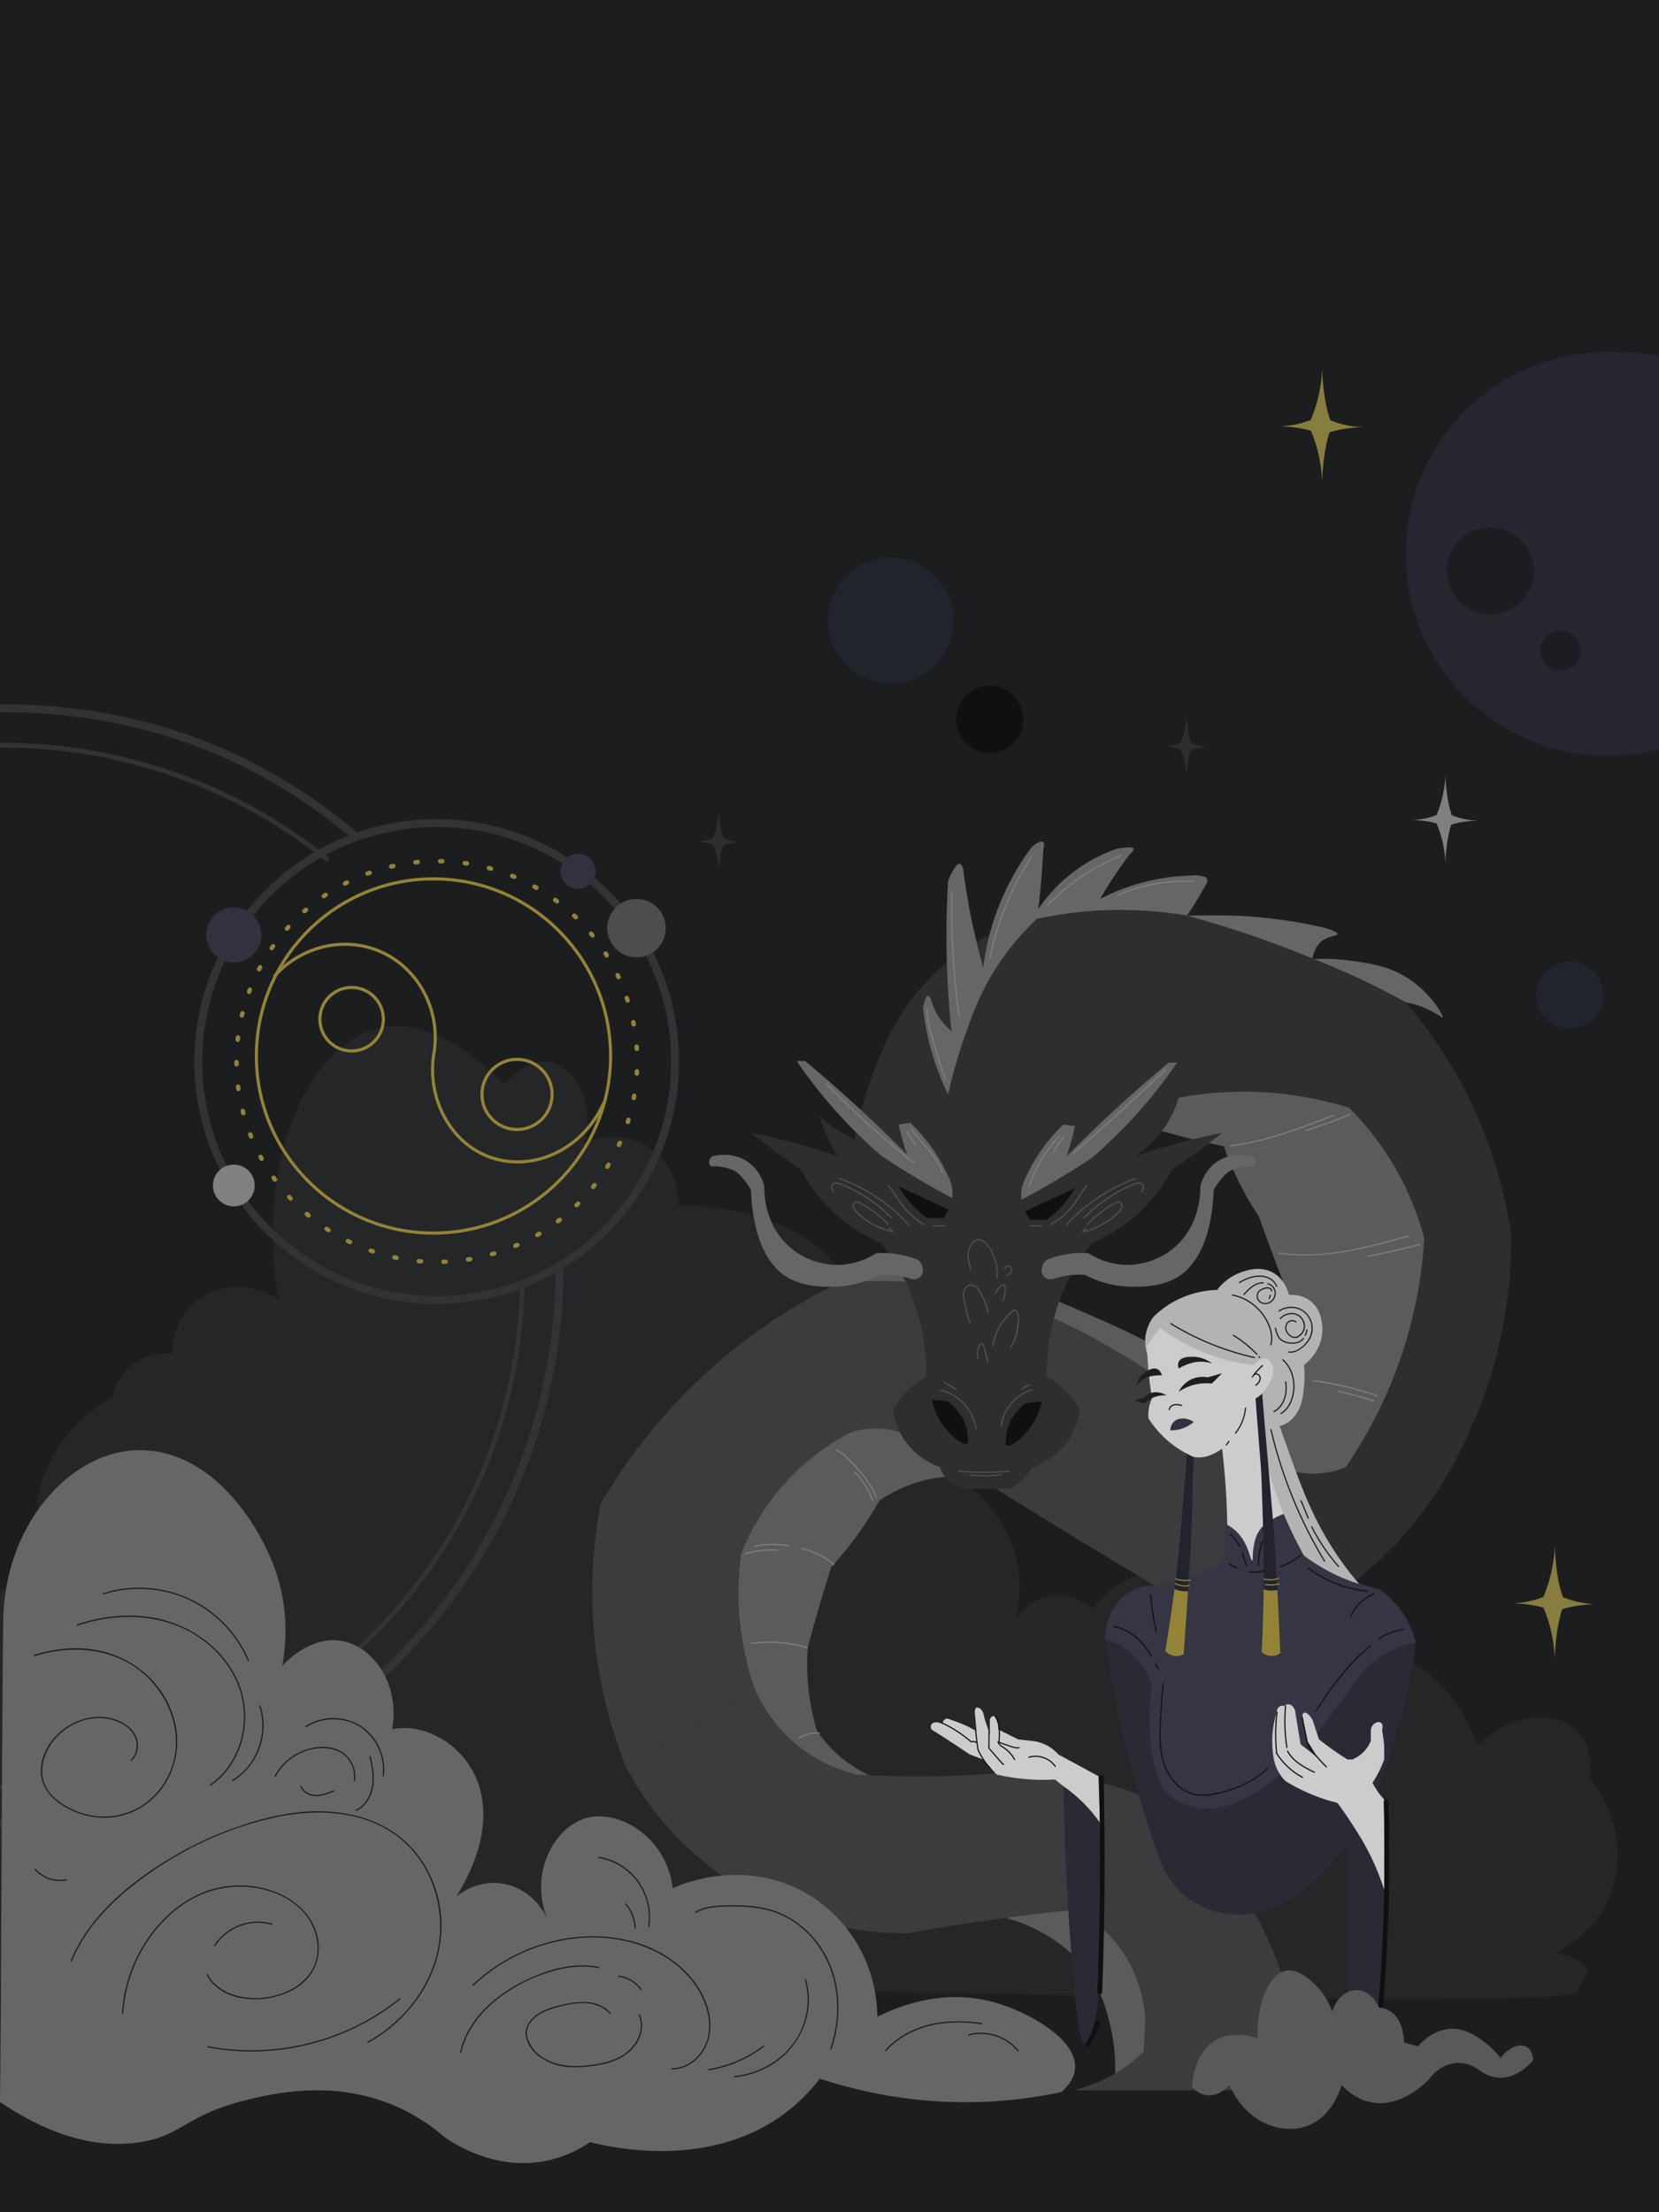 <?xml version="1.0" encoding="UTF-8"?>
<svg id="_Слой_2" data-name="Слой 2" xmlns="http://www.w3.org/2000/svg" xmlns:xlink="http://www.w3.org/1999/xlink" viewBox="0 0 1056 1408">
  <defs>
    <style>
      .cls-1, .cls-2, .cls-3, .cls-4, .cls-5 {
        fill: none;
      }

      .cls-1, .cls-2, .cls-4, .cls-5 {
        stroke-miterlimit: 10;
      }

      .cls-1, .cls-4 {
        stroke: #938337;
        stroke-width: 2px;
      }

      .cls-6 {
        fill: #393960;
        opacity: .22;
      }

      .cls-2 {
        stroke-width: 5px;
      }

      .cls-2, .cls-4, .cls-5 {
        stroke-linecap: round;
      }

      .cls-2, .cls-5 {
        stroke: #333;
      }

      .cls-7 {
        fill: #353544;
      }

      .cls-8 {
        fill: #ffeb62;
        opacity: .47;
      }

      .cls-9 {
        fill: #585959;
      }

      .cls-10 {
        fill: #4d4d4d;
      }

      .cls-11 {
        opacity: .64;
      }

      .cls-12 {
        opacity: .44;
      }

      .cls-12, .cls-13 {
        fill: #111010;
      }

      .cls-14 {
        fill: #1b1d1f;
      }

      .cls-15 {
        fill: #31313f;
      }

      .cls-16 {
        fill: gray;
      }

      .cls-17 {
        fill: #3f3d56;
        opacity: .3;
      }

      .cls-18 {
        fill: #2a2a35;
      }

      .cls-19 {
        clip-path: url(#clippath);
      }

      .cls-20 {
        fill: #ccc;
      }

      .cls-21 {
        fill: #23232d;
      }

      .cls-22 {
        fill: #b3b3b3;
      }

      .cls-23 {
        fill: #2c2e30;
      }

      .cls-24 {
        fill: #1a1a1a;
      }

      .cls-25 {
        fill: #938337;
      }

      .cls-5 {
        stroke-width: 3px;
      }

      .cls-26 {
        fill: #242628;
      }

      .cls-27 {
        fill: #5b5b5b;
      }

      .cls-28 {
        fill: #1e1e1e;
      }

      .cls-29 {
        fill: #3a3c3d;
      }

      .cls-30 {
        fill: #666;
      }
    </style>
    <clipPath id="clippath">
      <rect class="cls-3" width="1056" height="1408"/>
    </clipPath>
  </defs>
  <g id="_Слой_2-2" data-name="Слой 2">
    <g class="cls-19">
      <rect class="cls-14" width="1056" height="1408"/>
      <path class="cls-26" d="M18.54,1253.96c756.54,20.98,980.69,21.24,984.81,14.08,.07-.12,7.47-13.07,7.45-13.07h0c-1.32-6.71-12.46-10.28-20.23-12.07,7.68-4.04,22.86-13.46,31.94-31.17,12.68-24.75,8.25-55.57-10.65-80.44,.34-2.56,2.53-20.89-9.58-31.17-13.77-11.69-42.15-9.65-61.75,11.06-2.19-6.76-14.41-42-52.17-59.32-35.94-16.49-80.73-10.18-113.92,16.09,9.64-33.53-10.81-62.76-34.07-66.36-15.77-2.44-33.35,6.83-44.72,22.12-.73-.62-14.27-11.83-30.88-7.04-11.39,3.29-16.86,11.97-18.1,14.08,2.72-11.84,3.9-27.04-1.06-43.24-11.32-36.92-50.12-64.38-99.01-72.4,14.01-2.56,24.74-13.17,26.62-26.14,2.03-14.06-6.77-27.97-21.29-33.18-.63-11.45-3.48-26.47-12.78-41.23-31.02-49.22-103.53-47.41-107.53-47.26,.14-1.55,1.61-22.13-15.97-35.19-12.28-9.12-29.11-11.05-43.65-5.03,7.09-27.14-7.15-48.84-22.36-51.28-14.33-2.3-27.64,12.79-28.75,14.08-12.08-12.28-44.24-41.69-76.66-36.2-43.53,7.38-82.65,76.88-67.07,172.95-1.44-.93-19.96-12.39-40.46-5.03-16.83,6.04-27.81,22.2-26.72,40-2.35-.25-14.22-1.26-25,6.39-11.03,7.83-12.73,18.92-13,20.99-8.07,4.49-31.84,19.05-43,47.45-16.92,43.08,9.87,80.63,13,84.86-6.2-2.83-38.35-16.82-72-4.56-36.34,13.24-59.61,51.67-54,93.98-8.52-6.23-22.18-13.77-39-13.69-31.58,.15-62.98,27.09-73,67.52-7.58-1.39-18.27-2.18-30,.91-36.63,9.67-48.14,48.04-49,51.1,10.61,9.56,21.42,17.34,32,23.72,98.14,59.2,222.94,25.6,261.54,13.7Z"/>
      <path class="cls-2" d="M356.25,805.75c0,196.06-158.94,355-355,355-149.46,0-276.4-89.49-328.75-220.25"/>
      <path class="cls-5" d="M332.5,817.5c-3.92,179.68-150.63,319.75-331.25,319.75-139.24,0-257.65-83.09-306.75-204.75"/>
      <g>
        <path class="cls-17" d="M1059.87,227.37c-9.21-2.1-19.11-3.37-36.57-3.37-70.98,0-128.52,57.54-128.52,128.52,0,70.98,57.54,128.52,128.52,128.52,12.58,0,24.75-1.81,36.24-5.18l.33-248.5Z"/>
        <circle class="cls-12" cx="948.63" cy="363.41" r="27.62"/>
        <circle class="cls-12" cx="993.25" cy="414.17" r="12.72"/>
      </g>
      <path class="cls-30" d="M755.57,582.76c11.93-.24,22.06-.16,29.78,0,0,0,26.62,.54,56.37,7.44,0,0,9.73,2.26,9.57,4.25-.12,1.44-5.25,1.09-9.57,4.25-4.2,3.08-5.73,8.1-6.38,11.7,5.95-.29,14.43-.31,24.46,1.06,12.39,1.7,24.83,3.41,37.22,11.7,14.32,9.58,22.13,23.64,21.27,24.46-.35,.33-2.12-1.54-7.44-4.25-3.68-1.88-6.56-2.89-7.44-3.19-2.22-.76-5.09-1.57-8.51-2.13-4.92-2.75-11.82-6.48-20.21-10.64-12.37-6.13-26.33-12.37-49.99-21.27-17.65-6.65-40.92-14.86-69.13-23.4Z"/>
      <path class="cls-27" d="M640.71,1220.88c5.89,1.54,14.26,4.32,23.4,9.57,5.75,3.31,18.33,10.72,28.72,25.52,8.76,12.49,11.7,24.19,13.83,32.97,3.02,12.48,3.42,23.26,3.19,30.84,2.71-.09,7.5-.61,12.76-3.19,5.5-2.7,8.91-6.37,10.64-8.51,1.46-8.18,2.75-20.99,0-36.16-2.06-11.32-5.29-29.12-20.21-43.61-14.39-13.98-31.75-17.18-39.35-18.08-10.99,3.55-21.98,7.09-32.97,10.64Z"/>
      <path class="cls-27" d="M519.47,1100.7c3.18,4.86,7.96,11.04,14.89,17.02,9.53,8.22,19.08,12.57,25.52,14.89-5.95,1.05-15.38,2.01-26.59,0-5.25-.94-26.07-4.97-41.48-22.33-2.69-3.03-8.18-15.14-19.14-39.35-4.67-10.32-6.95-15.72-5.32-17.02,2.35-1.86,11.55,5.8,19.14,12.76,10.99,11.34,21.98,22.69,32.97,34.03Z"/>
      <path class="cls-29" d="M398.23,1124.1c4.12,7.9,10.28,18.42,19.14,29.78,7.28,9.33,27.49,33.47,61.69,52.11,40.81,22.25,79.47,24.62,98.91,24.46,19.37-3.52,39.59-6.75,60.62-9.57,15.63-2.1,30.89-3.85,45.73-5.32,6.69,3.45,15.97,9.35,24.46,19.14,17.25,19.9,19.72,42.55,20.21,51.05-.35,6.74-.71,13.47-1.06,20.21-3.92,3.74-8.85,7.83-14.89,11.7-11.18,7.16-21.87,10.81-29.78,12.76h119.12c3.24-1.46,9.54-4.83,14.89-11.7,4.89-6.27,6.71-12.53,7.44-15.95-1.35-17.19-5.26-40.07-15.95-64.88-23.55-54.62-65.13-84.05-84.02-95.72-26.58-10.05-48.57-13-63.81-13.83-20.36-1.1-31.36,1.45-62.75,2.13-22.64,.49-41.13-.31-53.18-1.06-8.16-1.98-23.98-6.98-39.35-20.21-15.01-12.91-22.29-27.38-25.52-35.1-27.3,16.66-54.59,33.32-81.89,49.99Z"/>
      <path class="cls-27" d="M616.25,936.91c-1.63,3.78-9.39,1.56-23.4,4.25-14.49,2.78-25.61,8.88-32.97,13.83-3.09,5.45-6.62,11.15-10.64,17.02-6.75,9.85-13.66,18.33-20.21,25.52-2.52,7.98-5.01,16.13-7.44,24.46-2.64,9.01-5.11,17.87-7.44,26.59-.46,6.41-.56,13.55,0,21.27,1.44,19.78,6.66,36.06,11.7,47.86-15.24-14.54-30.49-29.07-45.73-43.61-2.88-8.28-5.56-17.89-7.44-28.72-3.89-22.34-3.01-41.82-1.06-56.37,2.91-9.94,8.4-24,19.14-38.29,18.87-25.09,42.85-36.08,54.24-40.41,6.54-2.42,20.89-6.66,37.22-2.13,19.94,5.53,36.75,22.43,34.03,28.72Z"/>
      <path class="cls-27" d="M739.62,719.95c6.47,1.84,13.21,3.62,20.21,5.32,6.56,1.59,12.94,3,19.14,4.25,1.78,5.07,3.88,10.42,6.38,15.95,5.02,11.12,10.58,20.68,15.95,28.72,2.73,7.72,5.57,15.52,8.51,23.4,4.2,11.25,8.46,22.24,12.76,32.97-3.02,6.75-6,14.57-8.51,23.4-4.12,14.48-5.8,27.58-6.38,38.29-1.06,3.9-2.13,7.8-3.19,11.7-8.08-7.01-19.15-16-32.97-25.52-8.6-5.93-31.14-20.93-68.07-37.22-42.28-18.66-67.6-29.83-103.16-31.91-28.26-1.65-51.64,3.12-67,7.44,28.55,2.91,62.8,9.23,99.97,22.33,25.35,8.94,51.32,18.09,80.83,38.29,30.84,21.11,44.85,40.11,81.89,60.62,9.92,5.49,28.14,14.77,51.05,12.76,6.8-.6,12.31-2.04,15.95-3.19,10.13-10.63,21.11-24.32,30.84-41.48,27.51-48.5,28.9-96.3,27.65-121.24-1.38-12.72-5.86-37.66-23.4-62.75-12.35-17.67-26.51-28.75-36.16-35.1-14.97-5.29-36.48-10.98-62.75-11.7-37.92-1.04-67.82,8.75-85.08,15.95,8.51,9.57,17.02,19.14,25.52,28.72Z"/>
      <path class="cls-29" d="M748.13,883.74c-40.88-27.2-91.05-59.81-159.53-67-23.14-2.43-42.45-1.34-55.3,0-21.04,10.28-46.91,25.48-73.38,47.86-38.58,32.62-62.96,67.41-77.64,92.53-3.17,16.57-5.5,36.29-5.32,58.49,.38,45.98,11.38,83.37,21.27,108.48,27.3-16.66,54.59-33.32,81.89-49.99-3.37-9.82-6.64-21.99-8.51-36.16-2.57-19.42-1.67-36.23,0-48.92,4.2-10.48,11.06-24.23,22.33-38.29,16.84-21,35.75-32.98,47.86-39.35,4.31-1.22,10.13-2.34,17.02-2.13,14.26,.44,24.78,6.3,29.78,9.57,24.33,15.59,49.14,31.2,74.45,46.8,34.07,21,67.77,41.19,101.04,60.62,8.6,2.71,23.74,6.27,42.54,4.25,5.41-.58,10.42-1.55,15.04-2.75-7.98-34.79-15.83-69.58-21.69-104.86-20.09-17.12-38.09-30.01-51.85-39.16Z"/>
      <path class="cls-23" d="M961.9,785.89c-18.43,.71-36.87,1.42-55.3,2.13-.98,16.66-3.61,36.59-9.57,58.49-10.42,38.27-26.97,67.55-40.41,87.21-4.35,1.85-11.8,4.34-21.27,4.25-12.79-.12-22.24-4.88-26.59-7.44-2.96-2.63-5.89-5.18-8.77-7.63,5.85,35.28,13.71,70.07,21.69,104.86,12.99-3.37,22.75-8.57,28.56-12.14,9.46-6.61,21.98-16.35,35.1-29.78,31.77-32.54,46.19-65.51,53.18-81.89,20.05-47.02,23.58-90.1,23.4-118.05Z"/>
      <path class="cls-23" d="M543.93,725.27c2.11-11.38,5.83-26.96,12.76-44.67,4.76-12.15,9.66-24.21,19.14-38.29,7.97-11.82,23.96-31.86,51.05-45.73,12.16-6.23,23.61-9.7,32.97-11.7,13.83-3.4,31.93-6.43,53.18-6.38,16.43,.04,30.81,1.92,42.54,4.25,24.64,6.71,51.9,15.65,80.83,27.65,21.44,8.9,40.94,18.3,58.49,27.65,12.99,15.18,29.03,37.06,42.54,65.94,14.95,31.94,21.45,60.97,24.46,81.89-18.43,.71-36.87,1.42-55.3,2.13-3.63-13.53-10.15-31.77-22.33-51.05-8.51-13.46-17.61-23.99-25.52-31.91-13.07-4.07-29.99-8.05-49.99-9.57-23.53-1.79-43.59,.41-58.49,3.19-1.25,4.3-3.22,9.46-6.38,14.89-6.76,11.6-15.62,18.6-21.27,22.33-31.2,4.61-62.39,9.22-93.59,13.83-28.36-8.15-56.72-16.31-85.08-24.46Z"/>
      <path class="cls-18" d="M703.46,1043.27c1.22,8.71,2.63,17.58,4.25,26.59,7.38,41,17.88,78.3,29.78,111.67,1.62,4.96,6.69,18.19,20.21,27.65,17.21,12.05,35.84,9.4,41.48,8.51,4.75-.75,19.86-3.74,40.41-23.4,32.51-31.09,43.79-70.55,52.11-101.04,5.46-19.98,8.15-36.79,9.57-47.86-65.94-.71-131.88-1.42-197.82-2.13Z"/>
      <path class="cls-22" d="M730.05,861.4c-.67-2.18-1.38-5.52-1.06-9.57,.54-6.9,3.74-11.74,5.32-13.83,3.31-3.22,8.21-7.27,14.89-10.64,10.34-5.21,19.91-6.23,25.52-6.38,1.99-2.62,6.42-7.68,13.83-10.64,3.55-1.41,13.49-5.37,22.33,0,6.89,4.18,9.01,11.54,9.57,13.83,2.27-.17,7.74-.24,12.76,3.19,8.54,5.84,8.51,16.8,8.51,19.14-.04,13.09-10.22,21.2-11.7,22.33,.62,5.81,.35,10.58,0,13.83-.75,6.91-1.47,13.58-6.38,19.14-1.31,1.49-3.65,4.07-7.44,5.32-5.72,1.88-11.35-.43-14.89-2.13-10.05-4.82-36.57-20.76-71.26-43.61Z"/>
      <path class="cls-20" d="M730.05,857.15c.2,5.07,.54,10.4,1.06,15.95,.57,5.98,1.29,11.66,2.13,17.02-.81,1.72-1.76,4.26-2.13,7.44-.23,2.06-.16,3.87,0,5.32,2.22,3.48,5.32,7.6,9.57,11.7,6.95,6.7,14.09,10.56,19.14,12.76,2.7,.42,4.92,.24,6.38,0,2.75-.44,4.72-1.35,6.38-2.13,2.24-1.05,4.02-2.22,5.32-3.19,1.62,13.48,2.78,28.06,3.19,43.61,.22,8.46,.21,16.62,0,24.46,3.86,1.49,9.33,3.04,15.95,3.19,14.82,.33,25.64-6.59,29.78-9.57-4.8-9.32-9.57-19.96-13.83-31.91-8.25-23.18-12.09-44.4-13.83-61.69,3.99-2.64,6.26-5.6,7.44-7.44,1.45-2.25,5.42-8.4,3.19-13.83-.2-.48-1.57-3.82-4.25-4.25-2.12-.34-4.2,1.26-5.32,2.13-1,.77-1.69,1.56-2.13,2.13-4.06-.46-8.33-1.14-12.76-2.13-20.07-4.46-35.74-13.3-46.8-21.27-1.67,1.68-3.52,3.79-5.32,6.38-1.3,1.87-2.35,3.67-3.19,5.32Z"/>
      <path class="cls-7" d="M780.04,969.88c2.03,1,4.81,2.64,7.44,5.32,7.59,7.72,8.37,18.3,9.57,18.08,.71-.13-.06-3.77,1.06-9.57,.61-3.13,1.4-7.01,4.25-10.64,1.85-2.35,3.81-3.63,6.38-5.32,3.3-2.16,6.33-3.46,8.51-4.25,1.64,3.8,3.41,7.71,5.32,11.7,1.76,3.68,3.54,7.23,5.32,10.64,1.28,2.07,3.31,4.82,6.38,7.44,2.3,1.97,4.55,3.33,6.38,4.25,5.43,2.88,11.83,5.85,19.14,8.51,6.51,2.37,12.61,4.07,18.08,5.32,3.25,2.28,7,5.39,10.64,9.57,7.88,9.07,11.24,18.6,12.76,24.46-4.76,.8-12.23,2.67-20.21,7.44-7.13,4.26-11.95,9.23-14.89,12.76-4.01,5.77-9.79,13.87-17.02,23.4-6.41,8.45-10.67,14.06-15.95,20.21-12.59,14.65-21.54,25.05-36.16,32.97-8.14,4.41-19.69,10.52-34.03,8.51-3.81-.53-12.29-1.84-19.14-8.51-4.65-4.53-6.85-9.87-8.51-15.95-5.45-19.96-3.57-41.98-2.13-53.18-1.12-3.83-3.45-9.94-8.51-15.95-7.73-9.18-17.18-12.61-21.27-13.83-.02-3.08,.33-7.62,2.13-12.76,2.37-6.77,6.13-11.35,8.51-13.83,2.43-2.08,6.34-4.88,11.7-6.38,3.54-.99,6.05-.95,8.51-1.06,4.25-.19,16.57-2.71,28.72-7.44,4.27-1.66,9.76-4.05,15.95-7.44,.57-5.33,.95-11.01,1.06-17.02,.05-2.54,.05-5.03,0-7.44Z"/>
      <path class="cls-20" d="M881.09,1111.09c0,.86-.01,1.98-.02,3.44,0,2.26,0,4.11,0,5.32-.84,2.29-1.88,4.8-3.19,7.44-1.39,2.81-2.85,5.29-4.25,7.44,.84,1.64,1.89,3.44,3.19,5.32,1.44,2.08,2.9,3.85,4.25,5.32v57.43c-4.48-12.54-10.89-26.78-20.21-41.48-3.15-4.97-6.36-9.57-9.57-13.83-3.36-.84-6.93-1.88-10.64-3.19-8.83-3.11-16.28-6.93-22.33-10.64-1.56-1.54-3.66-3.99-5.32-7.44-1.16-2.41-1.78-4.63-2.13-6.38-.61-3.27-1.08-7.22-1.06-11.7,.02-6.41,1.03-11.85,2.13-15.95,.35-1.42,.71-2.84,1.06-4.25,.07-.2,.62-1.62,2.13-2.13,.97-.33,1.81-.1,2.13,0,.55-.43,1.76-1.24,3.19-1.06,2.23,.28,4.25,2.88,4.25,6.38,1.06,6.38,2.13,12.76,3.19,19.14,1.4,1,2.82,2.07,4.25,3.19,2.28,1.79,4.41,3.57,6.38,5.32-1.22-2.38-2.62-4.88-4.25-7.44-.71-1.11-1.42-2.17-2.13-3.19-.27-2.02-.61-4.15-1.06-6.38-.62-3.07-1.35-5.91-2.13-8.51,0-.8,.08-2.74,1.06-3.19,1.15-.52,3.37,1.07,5.32,4.25,.71,2.13,1.42,4.25,2.13,6.38s1.42,4.25,2.13,6.38c2.65,2.1,5.49,4.24,8.51,6.38,3.28,2.33,6.48,4.45,9.57,6.38h3.19c1.51-.64,3.4-1.63,5.32-3.19,3.66-2.98,5.5-6.47,6.38-8.51v-7.44c.09-.41,.75-3.25,3.19-4.25,.53-.22,2.01-.83,3.19,0,.9,.63,1.31,1.89,1.06,3.19-.28,1.4-.16,2.46,0,3.19,.29,1.3,1.09,7.54,1.08,8.26Z"/>
      <path class="cls-22" d="M814.07,906.07c1.3,4.23,4.51,13.1,7.44,21.27,7.14,19.86,14.73,40.57,29.78,62.75,2.92,4.31,7.51,10.71,13.83,18.08-5.87-1.84-12.8-4.52-20.21-8.51-5.83-3.14-10.79-6.46-14.89-9.57-2.87-5.13-6.69-12.35-10.64-21.27-9.15-20.69-13.02-36.95-13.83-40.41-1.48-6.38-3.17-15.05-4.25-25.52,4.61,1.77,8.15,1.42,12.76,3.19Z"/>
      <path class="cls-18" d="M857.67,1157.07v98.91c.22,4.48,.57,11.1,1.06,19.14,.55,9.01,.82,13.51,1.06,15.95,1.33,13.49,5.77,33.08,9.57,32.97,3.5-.1,5.92-16.49,7.44-30.84,.37-5.65,.73-11.32,1.06-17.02,1.46-24.84,2.51-49.3,3.19-73.38-2.34-7.45-5.71-16.18-10.64-25.52-4.19-7.94-8.63-14.67-12.76-20.21Z"/>
      <path class="cls-15" d="M759.83,905.01c-4.64-3.03-9.98-2.8-12.76,0-1.76,1.77-2.07,4.14-2.13,5.32,1.74,.06,4.4-.06,7.44-1.06,3.57-1.17,6.05-3.03,7.44-4.25Z"/>
      <path class="cls-21" d="M756.18,1012.71c.52-8.21,1.04-16.45,1.52-24.75,1.22-20.79,1.21-40.29,2.13-60.62-1.77-.35-4.25-2.13-4.25-2.13-.25,3.29-.61,8.07-1.06,13.83-.31,3.86-2.46,31.12-4.25,48.92-.65,6.47-1.51,14.26-2.67,23.3,2.7,1.41,5.63,1.74,8.59,1.45Z"/>
      <path class="cls-25" d="M747.59,1011.26c-1.44,11.24-3.33,24.41-5.84,39.45,.47,.58,2.23,2.58,5.32,3.19,3.26,.64,5.76-.71,6.38-1.06,.96-13.27,1.87-26.65,2.73-40.13-2.97,.29-5.89-.03-8.59-1.45Z"/>
      <path class="cls-21" d="M813.05,1012c-.43-8.22-.87-16.46-1.34-24.76-1.19-20.79-6.84-80.01-8.27-100.31,0,0-2.13,2.13-4.25,3.19,.14,3.3,3.5,43.12,3.71,48.89,.14,3.86,1.14,31.2,1.42,49.09,.1,6.5,.14,14.34,.04,23.45,2.85,1.09,5.79,1.08,8.7,.45Z"/>
      <path class="cls-25" d="M804.35,1011.55c-.13,11.33-.49,24.63-1.25,39.86,.54,.52,2.52,2.31,5.65,2.56,3.31,.26,5.64-1.37,6.22-1.79-.57-13.29-1.21-26.69-1.91-40.18-2.91,.63-5.86,.64-8.7-.45Z"/>
      <path class="cls-18" d="M676.87,1136.86c3.57,2.46,7.59,5.6,11.7,9.57,5.03,4.87,8.85,9.69,11.7,13.83v70.19c.09,4.52,.15,11.13,0,19.14-.19,10.26-.3,15.97-1.06,22.33-1.3,10.84-5.15,28.81-8.51,28.72-3.28-.09-5.71-17.45-8.51-53.18-2.12-27.15-4.45-64.75-5.32-110.61Z"/>
      <path class="cls-20" d="M700.27,1160.26c-2.64-3.82-6.12-8.25-10.64-12.76-3.29-3.29-7.51-7.01-12.76-10.64-1.77-1.42-3.55-2.84-5.32-4.25-4.52,.26-9.51,.3-14.89,0-8.46-.48-15.97-1.72-22.33-3.19-2.84-3.19-5.67-6.38-8.51-9.57-2.84-1.06-5.67-2.13-8.51-3.19-3.14-2.13-6.34-4.25-9.57-6.38-5.01-3.29-9.97-6.48-14.89-9.57-.24-.64-.69-2.12,0-3.19,1-1.55,4.21-1.98,7.44,0-.38-1.19,.06-2.49,1.06-3.19,.95-.66,2.22-.66,3.19,0,2.63,.84,5.49,1.88,8.51,3.19,3.17,1.38,6.01,2.83,8.51,4.25-.35-3.9-.71-7.8-1.06-11.7-.11-1.45,.26-2.81,1.06-3.19,1.06-.49,3.15,.56,4.25,3.19,.35,1.42,.71,2.84,1.06,4.25,1.06,3.19,2.13,6.38,3.19,9.57v-9.57c.99-2.02,1.88-2.12,2.13-2.13,1.54-.03,2.83,3.12,3.19,5.32,.22,1.32,.12,2.45,0,3.19l6.38,3.19,6.38,3.19c3.19,.35,6.38,.71,9.57,1.06,1.93,.24,4.56,.8,7.44,2.13,4.22,1.95,6.99,4.64,8.51,6.38,8.51,4.61,17.02,9.22,25.52,13.83,.35,9.93,.71,19.85,1.06,29.78Z"/>
      <path class="cls-23" d="M742.81,729.53c-7.04,2.03-13.78,4.17-20.21,6.38,2.11-3.36,4.31-7.26,6.38-11.7,2.33-4.99,4.04-9.67,5.32-13.83-2.73,2.4-5.92,4.94-9.57,7.44-4.54,3.11-8.88,5.54-12.76,7.44-28.01,4.25-56.01,8.51-84.02,12.76-28.01-4.25-56.01-8.51-84.02-12.76-3.89-1.9-8.23-4.33-12.76-7.44-3.65-2.51-6.84-5.04-9.57-7.44,1.28,4.16,2.99,8.84,5.32,13.83,2.07,4.44,4.27,8.34,6.38,11.7-6.43-2.21-13.17-4.35-20.21-6.38-12.29-3.54-24.04-6.32-35.1-8.51,5.64,4.56,11.67,9.19,18.08,13.83,4.69,3.39,9.3,6.57,13.83,9.57,3.28,6.23,8.03,13.73,14.89,21.27,12.9,14.16,27.07,21.66,36.16,25.52,4.67,5.85,9.49,12.91,13.83,21.27,12.97,25,15.01,48.95,14.89,63.81-3.41,1.81-8.13,4.8-12.76,9.57-4.13,4.25-6.81,8.49-8.51,11.7,.61,4.21,2.26,11.61,7.44,19.14,7.69,11.18,18.29,15.57,22.33,17.02,8.23,.64,16.74,1.01,25.52,1.06,1.43,0,2.84,0,4.25,0,1.41,0,2.83,0,4.25,0,8.78-.05,17.3-.43,25.52-1.06,4.04-1.44,14.64-5.84,22.33-17.02,5.18-7.53,6.84-14.94,7.44-19.14-1.7-3.21-4.38-7.45-8.51-11.7-4.63-4.77-9.35-7.76-12.76-9.57-.12-14.87,1.92-38.81,14.89-63.81,4.34-8.36,9.16-15.42,13.83-21.27,9.09-3.87,23.26-11.36,36.16-25.52,6.86-7.54,11.61-15.04,14.89-21.27,4.52-3,9.14-6.18,13.83-9.57,6.41-4.63,12.44-9.26,18.08-13.83-11.06,2.18-22.81,4.96-35.1,8.51Z"/>
      <path class="cls-23" d="M598.17,933.72c.6,1.81,2.02,5.3,5.32,8.51,3.68,3.58,7.71,4.85,9.57,5.32h29.78c2.19-1.25,4.79-2.97,7.44-5.32,3.39-3,5.79-6.05,7.44-8.51h-59.56Z"/>
      <path class="cls-13" d="M652.41,771c10.64-4.96,21.27-9.93,31.91-14.89-2.14,3.71-5.21,8.22-9.57,12.76-2.95,3.07-5.88,5.52-8.51,7.44h-10.64c-1.06-1.77-2.13-3.55-3.19-5.32Z"/>
      <path class="cls-13" d="M640.71,919.9c-1.03-.71-.68-3.02,0-7.44,.49-3.2,1.4-5.75,2.13-7.44,.99-1.86,2.36-4.08,4.25-6.38,1.85-2.25,3.72-4,5.32-5.32,1.76-.48,3.91-.9,6.38-1.06,1.55-.1,2.98-.08,4.25,0-.48,2.43-1.38,5.82-3.19,9.57-5.55,11.5-16.56,19.86-19.14,18.08Z"/>
      <path class="cls-30" d="M676.87,715.7c-3.42,3.25-7.06,7.13-10.64,11.7-7.2,9.19-11.85,18.2-14.89,25.52-.42,1.16-.82,2.59-1.06,4.25-.37,2.56-.24,4.76,0,6.38,3.86-2.04,7.77-4.17,11.7-6.38,11.74-6.6,22.73-13.39,32.97-20.21,7.82-6.7,16.09-14.46,24.46-23.4,12.15-12.98,21.94-25.7,29.78-37.22h-5.32c-11.09,9.22-22.47,19.13-34.03,29.78-10.94,10.07-21.21,20.03-30.84,29.78,1.11-3.37,2.18-6.91,3.19-10.64,.79-2.91,1.5-5.75,2.13-8.51-2.48-.35-4.96-.71-7.44-1.06Z"/>
      <path class="cls-13" d="M603.9,769.94c-10.64-4.96-21.27-9.93-31.91-14.89,2.14,3.71,5.21,8.22,9.57,12.76,2.95,3.07,5.88,5.52,8.51,7.44h10.64c1.06-1.77,2.13-3.55,3.19-5.32Z"/>
      <path class="cls-13" d="M615.6,918.83c1.03-.71,.68-3.02,0-7.44-.49-3.2-1.4-5.75-2.13-7.44-.99-1.86-2.36-4.08-4.25-6.38-1.85-2.25-3.72-4-5.32-5.32-1.76-.48-3.91-.9-6.38-1.06-1.55-.1-2.98-.08-4.25,0,.48,2.43,1.38,5.82,3.19,9.57,5.55,11.5,16.56,19.86,19.14,18.08Z"/>
      <path class="cls-30" d="M579.44,714.64c3.42,3.25,7.06,7.13,10.64,11.7,7.2,9.19,11.85,18.2,14.89,25.52,.42,1.16,.82,2.59,1.06,4.25,.37,2.56,.24,4.76,0,6.38-3.86-2.04-7.77-4.17-11.7-6.38-11.74-6.6-22.73-13.39-32.97-20.21-7.82-6.7-16.09-14.46-24.46-23.4-12.15-12.98-21.94-25.7-29.78-37.22h5.32c11.09,9.22,22.47,19.13,34.03,29.78,10.94,10.07,21.21,20.03,30.84,29.78-1.11-3.37-2.18-6.91-3.19-10.64-.79-2.91-1.5-5.75-2.13-8.51,2.48-.35,4.96-.71,7.44-1.06Z"/>
      <path class="cls-30" d="M603.49,696.56c1.91-8.65,4.9-20.41,9.57-34.03,4.88-14.22,9.58-27.93,19.14-43.61,5.51-9.03,14.25-21.34,27.65-34.03,11.07-2.42,23.93-4.45,38.29-5.32,22.42-1.35,41.95,.52,57.43,3.19,2.48-3.66,4.98-7.55,7.44-11.7,1.5-2.52,2.92-5.01,4.25-7.44,.27-.37,1.84-2.56,1.06-4.25-.71-1.54-2.97-1.83-5.32-2.13-1.8-.23-3.3-.12-4.25,0-8.22,.16-18.85,1.13-30.84,4.25-11.32,2.95-20.62,6.98-27.65,10.64,2.54-4.44,5.37-9.07,8.51-13.83,3.57-5.4,7.14-10.36,10.64-14.89,1.69-1.45,2.39-2.51,2.13-3.19-.47-1.21-4.02-1.21-10.64,0-6.53,2.25-14.77,5.85-23.4,11.7-13.26,8.98-21.69,19.39-26.59,26.59,.83-6.83,1.55-13.93,2.13-21.27,.46-5.82,.81-11.49,1.06-17.02,.29-.87,1.02-3.39,0-4.25-1.11-.94-4.14,.22-7.44,3.19-5.84,7.84-12.4,18.1-18.08,30.84-7.89,17.69-11.26,33.82-12.76,45.73-2.27-8.03-4.43-16.55-6.38-25.52-2.86-13.14-4.92-25.6-6.38-37.22-.55-1.97-1.26-3.04-2.13-3.19-1.79-.32-4.28,3.23-7.44,10.64-.64,10.53-1.02,21.53-1.06,32.97-.08,22.54,1.16,43.53,3.19,62.75-2.37-1.9-5.66-5-8.51-9.57-2.25-3.61-3.51-7-4.25-9.57-.71-2.13-1.42-3.19-2.13-3.19-1.07,0-2.14,2.49-3.19,7.44,.83,7.93,2.39,17.32,5.32,27.65,3.1,10.93,6.96,20.2,10.64,27.65Z"/>
      <ellipse class="cls-23" cx="913.51" cy="788.02" rx="6.91" ry="8.51"/>
      <ellipse class="cls-23" cx="927.34" cy="788.02" rx="6.91" ry="8.51"/>
      <ellipse class="cls-23" cx="941.16" cy="788.02" rx="6.91" ry="8.51"/>
      <ellipse class="cls-23" cx="954.99" cy="788.02" rx="6.91" ry="8.51"/>
      <path class="cls-30" d="M584.34,801.85c-2.94-1.18-6.5-2.36-10.64-3.19-6.26-1.26-11.75-1.34-15.95-1.06-3.42,2.23-13.12,7.92-26.59,7.44-2.48-.09-15.78-.76-27.65-10.64-17.34-14.42-17.1-36.37-17.02-39.35-.56-2.33-2.62-9.6-9.57-14.89-10.1-7.68-21.93-4.66-23.4-4.25-1.57,.96-2.41,2.69-2.13,4.25,.38,2.09,1.67,2.65,4.25,2.13,2.98,.19,9.83,.96,13.83,4.25,4.44,3.67,8.51,10.64,8.51,10.64,1.06,27.65,8.55,42.58,17.02,51.05,11.55,11.54,29.98,10.89,37.22,10.64,12.7-.45,22.4-4.67,27.65-7.44,3.79-.29,8.97-.26,14.89,1.06,1.87,.42,3.61,.92,5.19,1.46,3.76,1.28,7.75-1.62,7.58-5.59,0-.04,0-.09,0-.13-.22-3.75-2.73-5.98-3.19-6.38Z"/>
      <path class="cls-30" d="M666.19,801.85c2.94-1.18,6.5-2.36,10.64-3.19,6.26-1.26,11.75-1.34,15.95-1.06,3.42,2.23,13.12,7.92,26.59,7.44,2.48-.09,15.78-.76,27.65-10.64,17.34-14.42,17.1-36.37,17.02-39.35,.56-2.33,2.62-9.6,9.57-14.89,10.1-7.68,21.93-4.66,23.4-4.25,1.57,.96,2.41,2.69,2.13,4.25-.38,2.09-1.67,2.65-4.25,2.13-2.98,.19-9.83,.96-13.83,4.25-4.44,3.67-8.51,10.64-8.51,10.64-1.06,27.65-8.55,42.58-17.02,51.05-11.55,11.54-29.98,10.89-37.22,10.64-12.7-.45-22.4-4.67-27.65-7.44-3.79-.29-8.97-.26-14.89,1.06-1.87,.42-3.61,.92-5.19,1.46-3.76,1.28-7.75-1.62-7.58-5.59,0-.04,0-.09,0-.13,.22-3.75,2.73-5.98,3.19-6.38Z"/>
      <path class="cls-25" d="M315.04,799.15h-.04c-.46,.15-.93,.29-1.39,.42-.75,.21-1.54-.22-1.75-.98-.21-.75,.18-1.52,.98-1.75,.45-.13,.9-.26,1.35-.4,.75-.22,1.54,.2,1.76,.95,.22,.74-.19,1.51-.91,1.75Zm13.42-4.84c-.69,.23-1.46-.11-1.75-.79-.3-.72,.03-1.55,.75-1.86,.43-.18,.87-.37,1.3-.56,.71-.31,1.55,.02,1.86,.73,.31,.72-.01,1.55-.73,1.86-.44,.19-.88,.38-1.33,.57-.03,.01-.07,.03-.1,.04Zm-28.7,8.42c-.07,.02-.14,.04-.21,.05-.48,.08-.95,.16-1.43,.24-.77,.12-1.5-.41-1.62-1.18-.12-.77,.4-1.5,1.18-1.62,.46-.07,.93-.15,1.39-.23,.77-.13,1.5,.38,1.63,1.16,.12,.7-.29,1.37-.95,1.58Zm42.74-15.43c-.62,.21-1.33-.04-1.67-.63-.39-.68-.16-1.54,.52-1.94l1.22-.72c.67-.4,1.54-.18,1.94,.5,.4,.67,.18,1.54-.5,1.94l-1.24,.73c-.09,.05-.17,.09-.27,.12Zm-58.35,17.1c-.12,.04-.25,.07-.39,.07l-1.44,.06c-.78,.03-1.44-.58-1.46-1.37-.03-.78,.57-1.44,1.37-1.46l1.41-.06c.78-.04,1.44,.57,1.48,1.35,.03,.65-.38,1.21-.97,1.41Zm71.42-25.79c-.56,.19-1.2,0-1.57-.49-.47-.62-.35-1.51,.27-1.98,.38-.29,.75-.57,1.12-.86,.62-.47,1.51-.37,1.99,.25,.48,.62,.37,1.51-.25,1.99-.38,.29-.76,.59-1.14,.88-.13,.1-.27,.17-.41,.22Zm-87.12,25.52c-.18,.06-.37,.08-.56,.07-.48-.04-.96-.08-1.44-.12-.78-.07-1.35-.76-1.28-1.54,.07-.78,.75-1.35,1.54-1.28,.47,.04,.94,.08,1.41,.12,.78,.06,1.36,.75,1.3,1.53-.05,.58-.44,1.06-.97,1.23Zm99.01-35.76c-.5,.17-1.07,.05-1.46-.35-.55-.56-.54-1.46,.02-2l1-.99c.56-.56,1.45-.55,2,0,.55,.55,.55,1.45,0,2l-1.02,1.01c-.16,.15-.34,.26-.54,.33Zm-114.56,33.55c-.23,.08-.48,.09-.73,.04-.47-.1-.95-.2-1.42-.3-.76-.17-1.25-.92-1.08-1.69,.17-.76,.92-1.25,1.69-1.08,.46,.1,.92,.2,1.38,.29,.77,.16,1.26,.91,1.1,1.67-.1,.51-.48,.9-.94,1.06Zm125.1-45.17c-.44,.15-.94,.07-1.33-.24-.61-.49-.71-1.38-.22-1.99,.29-.37,.58-.74,.87-1.11,.48-.62,1.37-.72,1.99-.24,.62,.48,.73,1.37,.24,1.99-.3,.38-.59,.75-.89,1.13-.18,.22-.41,.38-.66,.46Zm-140.25,41.06c-.28,.09-.6,.1-.9,0-.46-.16-.91-.31-1.37-.47-.74-.26-1.12-1.07-.86-1.81,.26-.74,1.07-1.12,1.81-.86,.44,.16,.89,.31,1.33,.46,.74,.25,1.14,1.06,.89,1.8-.15,.44-.49,.75-.9,.89Zm149.28-53.89c-.38,.13-.82,.09-1.19-.14-.67-.41-.87-1.28-.47-1.95,.25-.4,.49-.8,.73-1.21,.4-.67,1.27-.89,1.94-.49,.67,.4,.89,1.27,.49,1.94-.25,.41-.5,.82-.75,1.23-.18,.3-.45,.5-.76,.6Zm-163.82,47.96c-.34,.11-.72,.1-1.06-.07-.43-.21-.87-.42-1.3-.63-.7-.35-.99-1.2-.64-1.9,.35-.7,1.2-.99,1.9-.64,.42,.21,.84,.41,1.27,.62,.7,.34,1,1.19,.66,1.89-.17,.36-.48,.61-.83,.73Zm171.21-61.8c-.33,.11-.7,.1-1.04-.06-.71-.33-1.02-1.17-.7-1.88,.2-.43,.39-.86,.58-1.29,.32-.72,1.16-1.03,1.87-.72,.71,.32,1.03,1.16,.72,1.87-.2,.44-.39,.88-.59,1.31-.17,.37-.48,.64-.84,.75Zm-184.91,54.14c-.39,.13-.84,.09-1.21-.15-.41-.26-.81-.52-1.21-.79-.65-.43-.83-1.31-.4-1.96,.43-.65,1.31-.83,1.96-.4,.39,.26,.79,.52,1.18,.77,.66,.42,.85,1.3,.43,1.96-.18,.28-.45,.48-.74,.58Zm190.56-68.78c-.27,.09-.58,.1-.87,0-.75-.24-1.16-1.03-.92-1.78,.14-.45,.28-.9,.42-1.35,.23-.75,1.02-1.17,1.77-.94,.75,.23,1.17,1.02,.94,1.77-.14,.46-.28,.92-.43,1.38-.14,.45-.49,.78-.9,.92Zm-203.22,59.51c-.45,.15-.96,.07-1.35-.26l-1.1-.92c-.6-.51-.67-1.4-.16-2,.51-.6,1.4-.67,2-.16l1.08,.91c.6,.5,.68,1.39,.18,1.99-.18,.21-.4,.36-.64,.44Zm207.04-74.74c-.22,.07-.46,.09-.71,.05-.77-.14-1.27-.88-1.13-1.65,.09-.46,.17-.92,.25-1.39,.13-.77,.86-1.29,1.64-1.15,.77,.13,1.29,.86,1.15,1.64-.08,.48-.17,.95-.26,1.43-.1,.52-.47,.93-.95,1.08Zm-218.45,63.98c-.51,.17-1.09,.04-1.48-.37-.33-.35-.66-.7-.98-1.06-.53-.58-.49-1.47,.09-2,.58-.53,1.47-.49,2,.09,.32,.35,.63,.69,.95,1.03,.54,.57,.51,1.47-.06,2-.15,.15-.33,.25-.52,.31Zm220.37-79.57c-.17,.06-.34,.08-.53,.07-.78-.04-1.38-.72-1.33-1.5l.08-1.42c.04-.78,.7-1.38,1.49-1.34,.78,.04,1.38,.7,1.34,1.49l-.08,1.44c-.04,.6-.43,1.08-.97,1.26Zm-230.37,67.48c-.57,.19-1.22,0-1.59-.51-.28-.39-.56-.78-.84-1.17-.45-.64-.3-1.52,.33-1.97,.64-.45,1.52-.3,1.97,.33,.27,.38,.55,.77,.82,1.15,.46,.63,.32,1.52-.31,1.98-.12,.09-.25,.16-.39,.2Zm230.35-83.19c-.11,.04-.23,.06-.35,.07-.78,.05-1.46-.54-1.51-1.32l-.1-1.42c-.06-.78,.52-1.46,1.31-1.52,.78-.06,1.46,.53,1.52,1.31l.1,1.43c.05,.66-.37,1.24-.96,1.44Zm-238.78,69.96c-.63,.21-1.35-.05-1.68-.66-.23-.42-.46-.84-.69-1.27-.37-.69-.11-1.55,.57-1.92,.7-.37,1.55-.11,1.92,.57,.22,.42,.45,.83,.68,1.24,.38,.68,.13,1.55-.55,1.92-.08,.04-.16,.08-.24,.11Zm236.81-85.53c-.06,.02-.12,.04-.19,.05-.77,.14-1.51-.36-1.65-1.13-.09-.46-.18-.92-.27-1.39-.16-.76,.32-1.5,1.11-1.67,.77-.15,1.51,.34,1.67,1.11,.1,.47,.19,.95,.28,1.42,.13,.71-.28,1.39-.94,1.61Zm-243.55,71.35c-.7,.23-1.48-.12-1.76-.82-.18-.45-.36-.89-.53-1.34-.28-.73,.08-1.55,.81-1.83,.72-.29,1.55,.08,1.83,.81,.17,.44,.35,.88,.52,1.31,.29,.73-.06,1.55-.79,1.84-.03,.01-.05,.02-.08,.03Zm239.68-86.56h-.02c-.74,.24-1.54-.17-1.78-.91-.14-.45-.29-.9-.44-1.34l-.08-.25c-.25-.74,.15-1.54,.9-1.79s1.54,.16,1.79,.9l.08,.25c.15,.46,.3,.91,.45,1.37,.24,.74-.17,1.53-.9,1.77Zm-244.64,71.67s-.05,.02-.08,.02c-.76,.2-1.53-.25-1.73-1-.12-.46-.25-.93-.37-1.4-.19-.76,.26-1.53,1.02-1.72,.76-.19,1.53,.26,1.72,1.02,.12,.46,.24,.91,.36,1.37,.2,.73-.21,1.47-.92,1.71Zm238.85-86.54c-.68,.22-1.43-.09-1.73-.75-.2-.43-.4-.85-.6-1.27-.34-.71-.04-1.55,.67-1.89,.71-.34,1.55-.04,1.89,.67,.21,.43,.41,.87,.62,1.31,.33,.71,.02,1.55-.69,1.88-.05,.02-.1,.04-.15,.06Zm-241.97,71.16c-.08,.03-.17,.05-.25,.06-.77,.11-1.49-.43-1.6-1.21-.07-.48-.13-.95-.19-1.43-.1-.78,.44-1.49,1.22-1.59,.78-.1,1.49,.45,1.59,1.22,.06,.47,.12,.93,.19,1.4,.1,.69-.32,1.33-.95,1.54Zm234.51-84.97c-.6,.2-1.29-.03-1.64-.59l-.76-1.2c-.42-.66-.23-1.53,.43-1.96,.66-.42,1.54-.23,1.96,.43l.77,1.21c.42,.66,.22,1.54-.45,1.95-.1,.06-.2,.11-.31,.15Zm-235.71,69.31c-.14,.04-.28,.07-.43,.07-.78,.01-1.42-.61-1.44-1.4,0-.48-.01-.97-.01-1.45,0-.78,.63-1.42,1.41-1.42,.78,0,1.42,.63,1.42,1.41,0,.47,0,.95,.01,1.42,0,.63-.4,1.17-.97,1.36Zm226.6-82.09c-.54,.18-1.16,.02-1.55-.45l-.9-1.09c-.5-.6-.42-1.49,.19-1.99,.6-.5,1.49-.42,1.99,.19l.92,1.11c.49,.61,.4,1.5-.2,1.99-.14,.11-.29,.19-.45,.25Zm-225.85,66.4c-.19,.06-.39,.09-.6,.06-.78-.09-1.34-.78-1.25-1.56,.05-.48,.11-.96,.17-1.44,.09-.78,.8-1.33,1.58-1.24,.78,.09,1.33,.8,1.24,1.58-.06,.47-.11,.94-.16,1.41-.06,.57-.45,1.02-.96,1.19Zm215.23-77.96c-.48,.16-1.04,.05-1.43-.32-.34-.33-.68-.65-1.02-.97-.57-.54-.6-1.43-.06-2,.54-.57,1.43-.6,2-.06,.35,.33,.7,.66,1.04,.99,.56,.54,.58,1.44,.04,2-.17,.17-.36,.29-.57,.36Zm-212.55,62.49c-.24,.08-.51,.1-.77,.03-.76-.18-1.23-.94-1.05-1.7,.11-.47,.22-.94,.34-1.41,.19-.76,.96-1.22,1.72-1.03,.76,.19,1.22,.96,1.03,1.72-.11,.46-.23,.91-.33,1.37-.12,.5-.48,.87-.93,1.02Zm200.59-72.64c-.43,.14-.91,.08-1.3-.21-.38-.28-.75-.56-1.13-.84-.63-.46-.77-1.35-.31-1.98,.46-.63,1.35-.77,1.98-.31,.39,.28,.77,.57,1.16,.86,.63,.47,.75,1.36,.28,1.98-.18,.24-.42,.41-.69,.49Zm-196.02,57.62c-.3,.1-.63,.1-.94-.02-.73-.27-1.11-1.09-.83-1.82l.51-1.35c.28-.73,1.1-1.1,1.83-.82,.73,.28,1.1,1.1,.82,1.83l-.5,1.32c-.16,.42-.49,.72-.88,.85Zm182.91-66.23c-.37,.12-.79,.09-1.15-.11-.41-.23-.82-.46-1.23-.69-.68-.38-.93-1.24-.55-1.93,.38-.68,1.24-.93,1.93-.55,.42,.23,.84,.47,1.26,.71,.68,.39,.92,1.25,.53,1.93-.18,.32-.46,.54-.78,.64Zm-176.54,51.88c-.35,.12-.75,.1-1.1-.09-.7-.36-.96-1.22-.61-1.91,.22-.43,.45-.85,.67-1.28,.37-.69,1.22-.95,1.92-.58,.69,.37,.95,1.23,.58,1.92-.22,.42-.44,.83-.66,1.25-.18,.34-.47,.58-.81,.69Zm162.47-58.83c-.31,.1-.67,.1-1-.04-.43-.18-.87-.36-1.3-.54-.72-.29-1.07-1.12-.78-1.84,.29-.73,1.12-1.07,1.85-.78,.45,.18,.89,.37,1.34,.55,.72,.3,1.06,1.13,.75,1.85-.16,.39-.49,.67-.86,.79Zm-154.4,45.37c-.41,.14-.87,.08-1.25-.18-.65-.44-.81-1.32-.37-1.97,.27-.4,.54-.79,.82-1.18,.45-.64,1.33-.8,1.97-.34,.64,.45,.79,1.33,.35,1.97-.27,.38-.54,.77-.81,1.16-.18,.26-.44,.45-.72,.54Zm139.58-50.55c-.26,.09-.54,.1-.83,.02l-1.37-.38c-.76-.2-1.2-.98-1-1.74,.2-.75,.98-1.2,1.74-1l1.39,.38c.75,.21,1.19,.99,.98,1.75-.13,.47-.49,.82-.92,.96Zm-129.92,38.18c-.46,.15-.99,.06-1.39-.28-.59-.52-.64-1.41-.12-2l.96-1.07c.52-.58,1.42-.63,2-.1,.58,.52,.63,1.42,.1,2l-.94,1.05c-.17,.19-.38,.33-.61,.4Zm114.58-41.5c-.21,.07-.43,.09-.66,.06-.47-.07-.93-.14-1.4-.21-.77-.11-1.31-.83-1.2-1.6,.11-.77,.82-1.31,1.6-1.2,.48,.07,.96,.14,1.43,.21,.77,.12,1.3,.84,1.19,1.61-.08,.54-.47,.97-.95,1.13Zm-103.49,30.42c-.52,.17-1.12,.03-1.51-.41-.52-.59-.46-1.48,.12-2,.36-.32,.72-.63,1.09-.95,.59-.51,1.49-.44,2,.15,.51,.59,.44,1.49-.15,2-.36,.31-.71,.61-1.06,.92-.15,.13-.31,.22-.49,.28Zm87.85-31.82c-.15,.05-.32,.08-.49,.07-.47-.01-.95-.02-1.42-.03-.78-.01-1.41-.66-1.39-1.44,.01-.78,.66-1.41,1.44-1.39,.48,0,.97,.02,1.45,.03,.78,.02,1.4,.67,1.38,1.45-.02,.61-.42,1.12-.97,1.31Zm-75.46,22.19c-.58,.19-1.25-.01-1.62-.55-.44-.65-.27-1.53,.37-1.97,.4-.27,.8-.54,1.2-.81,.65-.43,1.53-.26,1.97,.39,.43,.65,.26,1.53-.39,1.96-.39,.26-.78,.52-1.17,.79-.11,.08-.23,.13-.35,.18Zm59.77-21.65c-.1,.03-.2,.06-.31,.07-.47,.04-.94,.09-1.41,.14-.78,.08-1.48-.48-1.56-1.26-.08-.78,.48-1.47,1.26-1.56,.48-.05,.96-.1,1.44-.15,.78-.07,1.47,.5,1.55,1.27,.07,.67-.35,1.28-.96,1.48Zm-46.28,13.62c-.65,.22-1.38-.07-1.7-.7-.36-.7-.08-1.55,.61-1.91,.43-.22,.86-.44,1.29-.65,.71-.35,1.55-.07,1.9,.63,.35,.7,.06,1.55-.63,1.9-.42,.21-.84,.42-1.26,.64-.07,.03-.14,.06-.2,.09Zm30.78-11.15s-.09,.03-.14,.04c-.46,.1-.92,.21-1.38,.32-.76,.18-1.52-.29-1.7-1.05-.18-.76,.31-1.52,1.05-1.7,.47-.11,.94-.22,1.41-.32,.76-.17,1.52,.31,1.69,1.07,.16,.72-.25,1.43-.93,1.65Zm-16.42,4.84c-.72,.24-1.51-.14-1.77-.85-.27-.73,.1-1.55,.84-1.82,.45-.17,.9-.33,1.35-.49,.75-.2,1.55,.12,1.81,.86,.26,.74-.12,1.55-.86,1.81-.44,.16-.88,.32-1.32,.48-.01,0-.03,.01-.04,.02Z"/>
      <path class="cls-30" d="M2,1034c0-64,42.58-108.58,83-110.91,48.89-2.82,80.18,47.27,90.38,76.57,8.81,25.31,6.56,48.07,4.3,60.62,1.02-1.16,17.47-19.4,37.66-15.95,20.34,3.47,37.39,27.73,32.28,56.37,31.2-7.44,86.08,32.97,40.89,106.35,2.3-1.87,12.59-9.81,26.9-8.51,13.56,1.23,25.52,10.28,31.2,23.4-12.25-29.55,4.21-59.31,24.75-64.88,20.88-5.66,50.95,12.33,54.87,44.67,4.17-1.92,43.42-19.19,82.85,2.13,29.02,15.69,47.14,46.34,47.34,79.77,11.36-5.75,40.29-18.31,73.17-9.57,22.05,5.86,54.28,23.53,52.72,42.54-.49,5.92-4.17,10.9-8.61,14.89-15.08,3.24-32.82,5.8-52.72,6.38-42.1,1.23-76.98-6.93-101.14-14.89-5.97,7.79-13.38,15.49-22.6,22.33-47.83,35.48-109.33,21.69-123.74,18.08-6.23,4.27-15.26,9.19-26.9,11.7-32.88,7.1-59.75-10.77-65.63-14.89-6.69-5.81-17.45-13.94-32.28-20.21-39.19-16.56-77.21-7.57-94.69-3.19-38.24,9.58-39.75,22.33-66.71,26.59-31.91,5.04-62.69-7.61-89.31-25.52H0c1.08-108.13,.92-195.74,2-303.87Z"/>
      <circle class="cls-2" cx="277.99" cy="675.62" r="151.75"/>
      <circle class="cls-1" cx="275.92" cy="672.09" r="112.73"/>
      <path class="cls-4" d="M174.88,621.04c17.01-18.73,43.55-25.03,65.94-15.95,25.43,10.31,40.62,38.47,35.1,67-3.59,27.05,9.96,52.66,31.91,62.75,27.38,12.58,61.95-.73,76.57-32.97"/>
      <circle class="cls-1" cx="223.81" cy="648.7" r="20.21"/>
      <circle class="cls-1" cx="329.1" cy="696.56" r="22.33"/>
      <circle class="cls-16" cx="148.83" cy="754.52" r="13.29"/>
      <circle class="cls-15" cx="148.83" cy="594.99" r="17.55"/>
      <circle class="cls-10" cx="405.14" cy="590.73" r="18.61"/>
      <circle class="cls-15" cx="367.92" cy="554.57" r="11.17"/>
      <path class="cls-8" d="M1016.16,1021.05c-3.22-.1-7.13-.47-11.48-1.44-3.75-.83-7.01-1.92-9.74-3.02-4.17-10.53-5.42-29.01-5.21-33.83-.15,4.91-.72,10.87-2.19,17.51-1.4,6.34-3.29,11.76-5.14,16.17-2.51,.96-5.43,1.88-8.72,2.61-4.36,.96-8.26,1.34-11.48,1.44,2.89-.12,13.29,.55,20.32,2.76,1.81,4.36,3.65,9.68,5.02,15.88,1.47,6.64,2.04,12.61,2.19,17.51-.2-4.6,.93-21.65,4.66-32.34,6.96-2.61,18.68-3.39,21.78-3.26Z"/>
      <path class="cls-8" d="M868.09,271.96c-3.22-.1-7.13-.47-11.48-1.44-3.75-.83-7.01-1.92-9.74-3.02-4.17-10.53-5.42-29.01-5.21-33.83-.15,4.91-.72,10.87-2.19,17.51-1.4,6.34-3.29,11.76-5.14,16.17-2.51,.96-5.43,1.88-8.72,2.61-4.36,.96-8.26,1.34-11.48,1.44,2.89-.12,13.29,.55,20.32,2.76,1.81,4.36,3.65,9.68,5.02,15.88,1.47,6.64,2.04,12.61,2.19,17.51-.2-4.6,.93-21.65,4.66-32.34,6.96-2.61,18.68-3.39,21.78-3.26Z"/>
      <path class="cls-6" d="M607,395.04c0,22.11-17.93,40.04-40.04,40.04-22.11,0-40.04-17.93-40.04-40.04,0-22.11,17.93-40.04,40.04-40.04,22.11,0,40.04,17.93,40.04,40.04Z"/>
      <circle class="cls-6" cx="999.15" cy="633.32" r="21.45"/>
      <circle class="cls-13" cx="629.95" cy="457.78" r="21.45"/>
      <path class="cls-16" d="M940.79,522.36c-2.52-.08-5.57-.37-8.98-1.12-2.93-.65-5.48-1.5-7.62-2.36-3.26-8.23-4.24-22.69-4.08-26.45-.12,3.84-.56,8.5-1.71,13.7-1.1,4.96-2.57,9.2-4.02,12.65-1.96,.75-4.24,1.47-6.82,2.04-3.41,.75-6.46,1.04-8.98,1.12,2.26-.1,10.39,.43,15.89,2.16,1.42,3.41,2.85,7.57,3.92,12.41,1.15,5.2,1.59,9.86,1.71,13.7-.15-3.6,.73-16.93,3.64-25.29,5.44-2.04,14.61-2.65,17.03-2.55Z"/>
      <path class="cls-23" d="M769.91,475.5c-1.77-.05-3.92-.26-6.31-.79-2.06-.46-3.86-1.06-5.36-1.66-2.29-5.79-2.98-15.95-2.87-18.6-.08,2.7-.4,5.98-1.2,9.63-.77,3.49-1.81,6.47-2.83,8.89-1.38,.53-2.98,1.04-4.79,1.44-2.4,.53-4.54,.73-6.31,.79,1.59-.07,7.31,.3,11.18,1.52,1,2.4,2,5.32,2.76,8.73,.81,3.65,1.12,6.93,1.2,9.63-.11-2.53,.51-11.9,2.56-17.78,3.83-1.43,10.27-1.87,11.97-1.79Z"/>
      <path class="cls-23" d="M472.23,536.11c-1.77-.05-3.92-.26-6.31-.79-2.06-.46-3.86-1.06-5.36-1.66-2.29-5.79-2.98-15.95-2.87-18.6-.08,2.7-.4,5.98-1.2,9.63-.77,3.49-1.81,6.47-2.83,8.89-1.38,.53-2.98,1.04-4.79,1.44-2.4,.53-4.54,.73-6.31,.79,1.59-.07,7.31,.3,11.18,1.52,1,2.4,2,5.32,2.76,8.73,.81,3.65,1.12,6.93,1.2,9.63-.11-2.53,.51-11.9,2.56-17.78,3.83-1.43,10.27-1.87,11.97-1.79Z"/>
      <path class="cls-13" d="M708.75,1035.62c10.62,1.83,18.61,9.69,23.8,18.73,.24,.42,.89,.04,.65-.38-5.27-9.2-13.45-17.22-24.24-19.08-.47-.08-.67,.64-.2,.72h0Z"/>
      <path class="cls-13" d="M735.25,1058.76c.43,1.22,.94,2.4,1.53,3.55,.09,.18,.35,.23,.51,.13,.18-.11,.23-.33,.13-.51-.56-1.09-1.05-2.22-1.46-3.37-.07-.19-.26-.32-.46-.26-.18,.05-.33,.27-.26,.46h0Z"/>
      <path class="cls-13" d="M740.02,1071.85c-.87,9.85-1.69,19.76-1.9,29.66-.19,8.65,.43,17.65,4.25,25.56,3.09,6.38,8.25,12.06,15.04,14.5,8.25,2.96,17.69,.63,25.72-1.99,8.85-2.89,17.23-7.36,23.98-13.83,.35-.33-.18-.86-.53-.53-5.9,5.65-13.07,9.78-20.71,12.61-3.83,1.42-7.78,2.55-11.78,3.37-4.51,.92-9.23,1.4-13.77,.42-7.32-1.58-13.06-7.02-16.56-13.46-4.12-7.56-5-16.33-4.94-24.8,.08-10.51,1-21.06,1.93-31.52,.04-.48-.71-.48-.75,0h0Z"/>
      <path class="cls-13" d="M837.96,1089.27c9.59-15.28,20.46-30,34.53-41.47,.37-.31-.16-.83-.53-.53-14.11,11.51-25.03,26.29-34.64,41.62-.26,.41,.39,.79,.65,.38h0Z"/>
      <path class="cls-13" d="M877.92,1043.24c4.84-3.03,10.24-5.04,15.88-5.94,.48-.08,.27-.8-.2-.72-5.7,.91-11.16,2.96-16.06,6.02-.41,.26-.03,.9,.38,.65h0Z"/>
      <path class="cls-13" d="M782.89,976.85c2.42,2.18,4.46,4.74,6.03,7.6,.23,.42,.88,.05,.65-.38-1.59-2.91-3.67-5.53-6.14-7.75-.36-.32-.89,.21-.53,.53h0Z"/>
      <path class="cls-13" d="M790.33,988.64l2.64,7.87c.15,.46,.88,.26,.72-.2l-2.64-7.87c-.15-.46-.88-.26-.72,.2h0Z"/>
      <path class="cls-13" d="M803.08,980.92c-1.55,5.02-2.39,10.23-2.51,15.49-.01,.48,.74,.48,.75,0,.12-5.19,.96-10.33,2.49-15.29,.14-.46-.58-.66-.72-.2h0Z"/>
      <path class="cls-13" d="M782.07,995.63c1.63,1.05,3.37,1.91,5.18,2.59,.45,.17,.65-.56,.2-.72-1.76-.65-3.43-1.5-5-2.51-.41-.26-.78,.39-.38,.65h0Z"/>
      <path class="cls-13" d="M794.7,1000.75c3.39,.44,6.82,.25,10.14-.55,.47-.11,.27-.84-.2-.72-3.26,.78-6.62,.95-9.94,.52-.48-.06-.47,.69,0,.75h0Z"/>
      <path class="cls-13" d="M814.8,997.56c4.95-1.66,9.55-4.21,13.58-7.52,.37-.31-.16-.83-.53-.53-3.93,3.23-8.43,5.72-13.25,7.33-.46,.15-.26,.88,.2,.72h0Z"/>
      <path class="cls-13" d="M828.61,1093.09c.77,5,1.75,9.97,2.95,14.89,.11,.47,.84,.27,.72-.2-1.2-4.92-2.19-9.89-2.95-14.89-.07-.48-.8-.27-.72,.2h0Z"/>
      <path class="cls-13" d="M831.34,1107.69c.82,3.28,2.81,6.04,4.92,8.62,2.42,2.98,5.02,5.81,7.77,8.49,.35,.34,.88-.19,.53-.53-2.59-2.53-5.06-5.2-7.36-7.99-2.17-2.63-4.28-5.42-5.13-8.79-.12-.47-.84-.27-.72,.2h0Z"/>
      <path class="cls-13" d="M817.94,1085.69c-.84,8.88-.55,17.82,.84,26.63,.08,.48,.8,.27,.72-.2-1.38-8.74-1.65-17.62-.81-26.43,.05-.48-.7-.48-.75,0h0Z"/>
      <path class="cls-13" d="M819.27,1114.75c3.59,6.73,10.59,10.32,17.15,13.56,.43,.21,.81-.43,.38-.65-6.45-3.19-13.35-6.68-16.88-13.3-.23-.43-.88-.05-.65,.38h0Z"/>
      <path class="cls-13" d="M812.48,1089.74c-1.06,8.63-1.14,17.34-.24,25.99,.05,.48,.8,.48,.75,0-.9-8.65-.82-17.36,.24-25.99,.06-.48-.69-.47-.75,0h0Z"/>
      <path class="cls-13" d="M812.14,1115.95c4.11,6.53,9.88,11.93,16.68,15.58,.43,.23,.8-.42,.38-.65-6.69-3.59-12.37-8.88-16.41-15.31-.26-.41-.91-.03-.65,.38h0Z"/>
      <path class="cls-13" d="M633.28,1092.72c3.11,5.12,2.63,11.35,2.13,17.07-.04,.48,.71,.48,.75,0,.51-5.86,.95-12.21-2.23-17.45-.25-.41-.9-.04-.65,.38h0Z"/>
      <path class="cls-13" d="M635.73,1110.28c.69,.91,1.64,1.51,2.59,2.11s1.95,1.34,2.83,2.13c1.74,1.57,3.2,3.42,4.33,5.48,.23,.42,.88,.05,.65-.38-1.11-2.01-2.53-3.85-4.22-5.42-.83-.77-1.73-1.48-2.68-2.11-.99-.66-2.12-1.22-2.86-2.19-.29-.38-.94,0-.65,.38h0Z"/>
      <path class="cls-13" d="M654.95,1118.82c5.96-1.85,12.84,.46,16.43,5.58,.28,.39,.93,.02,.65-.38-3.78-5.38-10.98-7.88-17.28-5.92-.46,.14-.26,.87,.2,.72h0Z"/>
      <path class="cls-13" d="M629.18,1101.64c-.02,3.61-.04,7.21-.05,10.82,0,.48,.75,.48,.75,0,.02-3.61,.04-7.21,.05-10.82,0-.48-.75-.48-.75,0h0Z"/>
      <path class="cls-13" d="M629.2,1112.92c1.92,2.25,3.86,4.49,5.82,6.7,.98,1.11,1.95,2.23,2.96,3.3,.26,.27,.7,.64,1.04,.25,.25-.29,.05-.67-.27-.78-.17-.06-.33,.04-.42,.17l-.03,.04c-.28,.4,.37,.77,.65,.38l.03-.04-.42,.17-.15-.13,.04-.29-.04,.05,.32-.19c-.14,.02-.4-.39-.49-.48-.2-.22-.41-.45-.61-.67-.38-.42-.76-.85-1.15-1.28-.76-.85-1.52-1.71-2.27-2.57-1.51-1.72-3-3.45-4.49-5.19-.31-.37-.84,.16-.53,.53h0Z"/>
      <path class="cls-13" d="M620.55,1100.54c.42,4.3,.94,8.58,1.54,12.86,.07,.48,.79,.27,.72-.2-.59-4.21-1.1-8.43-1.51-12.66-.05-.48-.8-.48-.75,0h0Z"/>
      <path class="cls-13" d="M622.1,1113.56c1.95,4.44,4.63,8.53,7.92,12.09,.33,.36,.86-.18,.53-.53-3.25-3.52-5.88-7.55-7.8-11.94-.19-.44-.84-.06-.65,.38h0Z"/>
      <path class="cls-13" d="M599.97,1097.15c6.45,3.1,12.47,7.02,17.9,11.68,.36,.31,.9-.22,.53-.53-5.48-4.71-11.54-8.68-18.05-11.8-.43-.21-.81,.44-.38,.65h0Z"/>
      <path class="cls-13" d="M618.39,1108.97c1.04-.33,2.16-.17,3.07,.43,.4,.27,.78-.38,.38-.65-1.06-.7-2.43-.89-3.65-.51-.46,.15-.26,.87,.2,.72h0Z"/>
      <path class="cls-13" d="M635.02,1109.04c2.36,.81,4.73,1.62,7.09,2.44,2.17,.75,4.37,1.61,6.7,1.25,.48-.07,.27-.8-.2-.72-2.33,.36-4.65-.68-6.81-1.42s-4.39-1.51-6.58-2.26c-.46-.16-.65,.57-.2,.72h0Z"/>
      <path class="cls-13" d="M832.61,998.39c11.07,8.33,24.34,13.45,38.13,14.76,.48,.05,.48-.7,0-.75-13.66-1.29-26.79-6.4-37.75-14.65-.39-.29-.76,.36-.38,.65h0Z"/>
      <path class="cls-13" d="M874.29,1013.91c-6.58,2.92-11.96,8.25-14.94,14.8-.2,.44,.45,.82,.65,.38,2.94-6.45,8.2-11.66,14.67-14.53,.44-.2,.06-.84-.38-.65h0Z"/>
      <path class="cls-13" d="M731.88,1015.07c.82,7.76,2.05,15.48,3.69,23.11,.1,.47,.82,.27,.72-.2-1.63-7.57-2.86-15.21-3.67-22.91-.05-.48-.8-.48-.75,0h0Z"/>
      <path class="cls-25" d="M747.92,1008.19c2.85,1.48,6.12,1.94,9.27,1.29,.47-.1,.27-.82-.2-.72-2.94,.6-6.03,.17-8.69-1.21-.43-.22-.81,.42-.38,.65h0Z"/>
      <path class="cls-25" d="M748.29,1005.26c3.02,1.12,6.29,1.36,9.44,.72,.47-.1,.27-.82-.2-.72-3.02,.61-6.15,.35-9.04-.72-.45-.17-.65,.56-.2,.72h0Z"/>
      <path class="cls-25" d="M805.11,1008.85c3.06,.51,6.17,.39,9.18-.37,.47-.12,.27-.84-.2-.72-2.87,.72-5.86,.85-8.78,.37-.47-.08-.68,.64-.2,.72h0Z"/>
      <path class="cls-25" d="M804.36,1005.3c3.16,.93,6.57,.8,9.64-.39,.45-.17,.25-.9-.2-.72-2.96,1.14-6.2,1.28-9.24,.39-.46-.14-.66,.59-.2,.72h0Z"/>
      <path class="cls-13" d="M797.52,876.53c1.77-2.63,3.9-5.01,6.32-7.06,.37-.31-.16-.84-.53-.53-2.46,2.1-4.63,4.53-6.43,7.21-.27,.4,.38,.78,.65,.38h0Z"/>
      <path class="cls-13" d="M798.58,875.15c.59-.43,1.36-.42,1.99-.07,.71,.38,1.1,1.13,1.15,1.92,.13,1.87-1.23,3.31-2.58,4.4-.38,.3,.16,.83,.53,.53,1.64-1.33,3.18-3.19,2.73-5.45-.19-.94-.78-1.75-1.66-2.15-.82-.36-1.8-.37-2.54,.17-.39,.28-.01,.93,.38,.65h0Z"/>
      <path class="cls-28" d="M750.26,885.87c1.87-1.3,4.51-2.84,7.9-3.95,5.5-1.81,10.31-1.65,13.17-1.32,2.19-2.19,4.39-4.39,6.58-6.58-3.07,.88-6.14,1.76-9.22,2.63-1.42-.28-5.78-.96-10.53,1.32-5.08,2.43-7.3,6.64-7.9,7.9Z"/>
      <path class="cls-28" d="M742.57,888.1c-1.63-.1-3.79-.03-6.15,.6-3.83,1.03-6.34,3.06-7.72,4.41-2.24-.54-4.48-1.09-6.71-1.63,2.08-.66,4.15-1.32,6.23-1.98,.63-.75,2.65-2.93,6.3-3.36,3.9-.46,7.13,1.39,8.06,1.96Z"/>
      <path class="cls-28" d="M750.26,870.98c1.01-.6,2.45-1.39,4.25-2.13,1.86-.76,4.7-1.89,8.51-2.13,3.37-.21,6.28,.36,8.51,1.06-2.39-1.76-6.46-4.11-11.7-4.25-2.04-.05-7.93-.21-9.57,3.19-.73,1.51-.36,3.2,0,4.25Z"/>
      <path class="cls-28" d="M739.64,875.39c-1.02-.06-2.44-.09-4.09,.08-1.69,.18-4.27,.47-7.04,1.96-2.45,1.31-4.16,3.08-5.32,4.65,.71-2.54,2.26-6.32,5.82-8.75,1.38-.95,5.38-3.67,8.34-1.53,1.32,.96,1.97,2.54,2.28,3.59Z"/>
      <path class="cls-13" d="M744.65,897.18c.14-1.3,1.3-2.24,2.48-2.61,1.61-.49,3.34-.07,4.93,.3,.47,.11,.67-.61,.2-.72-1.81-.42-3.83-.89-5.64-.19-1.4,.54-2.55,1.68-2.71,3.22-.05,.48,.7,.48,.75,0h0Z"/>
      <path class="cls-16" d="M480.89,984.56c6.87-1.55,13.99-1.64,20.9-.27,.47,.09,.67-.63,.2-.72-7.05-1.4-14.29-1.31-21.3,.27-.47,.11-.27,.83,.2,.72h0Z"/>
      <path class="cls-16" d="M510.1,985.93c7.53,1.71,14.57,5.17,20.5,10.11,.37,.31,.9-.22,.53-.53-6.04-5.02-13.18-8.56-20.84-10.3-.47-.11-.67,.62-.2,.72h0Z"/>
      <path class="cls-16" d="M478.34,1046.37c11.8-1.63,23.84-.73,35.27,2.62,.46,.14,.66-.59,.2-.72-11.56-3.39-23.73-4.28-35.67-2.62-.48,.07-.27,.79,.2,.72h0Z"/>
      <path class="cls-16" d="M532.27,923.34c3.15,1.28,5.61,3.66,7.93,6.08s4.47,4.67,6.6,7.1c4.38,4.98,8.33,10.42,10.56,16.73,.16,.45,.88,.26,.72-.2-2.27-6.43-6.28-11.98-10.75-17.06-2.31-2.63-4.73-5.19-7.18-7.69-2.26-2.31-4.66-4.44-7.69-5.67-.45-.18-.64,.54-.2,.72h0Z"/>
      <path class="cls-16" d="M474.5,989.39c6.45-2.11,13.23-2.92,19.99-2.41,.48,.04,.48-.71,0-.75-6.83-.52-13.69,.31-20.19,2.43-.46,.15-.26,.87,.2,.72h0Z"/>
      <path class="cls-16" d="M543.77,937.22c5.02,5.09,8.92,11.19,11.4,17.89,.17,.45,.89,.25,.72-.2-2.53-6.82-6.49-13.04-11.6-18.22-.34-.34-.87,.19-.53,.53h0Z"/>
      <path class="cls-16" d="M508.83,1106.47c3.77-2.41,8.25-3.46,12.7-2.97,.48,.05,.48-.7,0-.75-4.56-.5-9.21,.59-13.08,3.07-.41,.26-.03,.91,.38,.65h0Z"/>
      <path class="cls-16" d="M783.16,729.63c17.64-2.13,34.61-7.6,51.19-13.79,4.8-1.79,9.57-3.65,14.34-5.5,.45-.17,.25-.9-.2-.72-16.41,6.38-32.91,12.78-50.13,16.63-5.02,1.12-10.09,2.02-15.2,2.63-.47,.06-.48,.81,0,.75h0Z"/>
      <path class="cls-16" d="M831.33,719.93c9.51-3.1,18.9-6.54,28.17-10.29,.44-.18,.25-.9-.2-.72-9.27,3.75-18.66,7.19-28.17,10.29-.46,.15-.26,.87,.2,.72h0Z"/>
      <path class="cls-16" d="M813.89,797.85c21.78,3.33,43.73-.56,64.85-5.93,6.1-1.55,12.16-3.23,18.22-4.92,.46-.13,.27-.85-.2-.72-20.95,5.84-42.29,11.75-64.19,12.08-6.19,.09-12.37-.29-18.49-1.22-.47-.07-.68,.65-.2,.72h0Z"/>
      <path class="cls-16" d="M870.73,799.91c11.22-2.06,22.34-4.58,33.34-7.57,.47-.13,.27-.85-.2-.72-11,2.99-22.13,5.52-33.34,7.57-.47,.09-.27,.81,.2,.72h0Z"/>
      <path class="cls-16" d="M835.76,879.55c2-.31,3.99,.09,5.96,.42,1.65,.27,3.29,.56,4.93,.87,3.36,.63,6.7,1.35,10.03,2.14,6.65,1.59,13.22,3.5,19.69,5.7,.46,.16,.65-.57,.2-.72-6.77-2.31-13.65-4.29-20.62-5.92-3.4-.8-6.83-1.51-10.27-2.14-3.25-.59-6.82-1.58-10.12-1.07-.48,.07-.27,.8,.2,.72h0Z"/>
      <path class="cls-16" d="M851.82,885.83c7.64,1.7,15.19,3.79,22.61,6.26,.46,.15,.66-.57,.2-.72-7.43-2.47-14.97-4.56-22.61-6.26-.47-.1-.67,.62-.2,.72h0Z"/>
      <g class="cls-11">
        <path class="cls-30" d="M609.9,936.64c10.93,1.14,21.94,1.16,32.87,.04,.48-.05,.48-.8,0-.75-10.93,1.12-21.94,1.11-32.87-.04-.48-.05-.48,.7,0,.75h0Z"/>
      </g>
      <g class="cls-11">
        <path class="cls-30" d="M617.76,939.11c6.72,.88,13.53,.75,20.21-.39,.47-.08,.27-.8-.2-.72-6.62,1.12-13.36,1.24-20.01,.36-.48-.06-.47,.69,0,.75h0Z"/>
      </g>
      <g class="cls-11">
        <path class="cls-30" d="M656.04,780.64h6.87c.48,0,.48-.75,0-.75h-6.87c-.48,0-.48,.75,0,.75h0Z"/>
      </g>
      <g class="cls-11">
        <path class="cls-30" d="M669.12,779.81c4.83-2.87,9.18-6.49,12.84-10.75,1.75-2.04,3.34-4.22,4.76-6.51,1.64-2.65,3.13-5.4,5.37-7.62,.34-.34-.19-.87-.53-.53-1.98,1.96-3.4,4.33-4.83,6.69-1.51,2.5-3.15,4.89-5.03,7.12-3.67,4.35-8.06,8.04-12.95,10.94-.41,.25-.04,.89,.38,.65h0Z"/>
      </g>
      <g class="cls-11">
        <path class="cls-30" d="M678.9,780.05c12.05-13.26,27.26-23.49,44.1-29.63,.45-.16,.26-.89-.2-.72-13.15,4.79-25.34,12.04-35.82,21.32-3.02,2.67-5.89,5.52-8.6,8.5-.32,.36,.2,.89,.53,.53h0Z"/>
      </g>
      <g class="cls-11">
        <path class="cls-30" d="M690.06,775.5c5.45-5.52,11.54-10.38,18.15-14.44,3.26-2,6.63-3.81,10.1-5.4,1.74-.8,3.57-1.78,5.46-2.19,1.2-.26,2.79-.12,3.48,1.08,.73,1.28-.25,2.77-.93,3.82-.26,.41,.39,.78,.65,.38,.75-1.16,1.56-2.54,1.17-3.98-.32-1.17-1.43-1.9-2.57-2.1-1.54-.28-3.04,.36-4.43,.94-1.53,.64-3.05,1.32-4.54,2.03-6.35,3.04-12.35,6.79-17.89,11.13-3.23,2.53-6.29,5.28-9.17,8.2-.34,.34,.19,.87,.53,.53h0Z"/>
      </g>
      <g class="cls-11">
        <path class="cls-30" d="M692.19,779.6c2.66-2.76,5.53-5.33,8.6-7.64s6.28-4.63,9.72-6.14c1.17-.51,2.54-.54,3.09,.81,.41,1,.11,2.01-.43,2.89-.91,1.5-2.46,2.76-3.77,3.91-2.69,2.36-5.66,4.38-8.82,6.04-3.65,1.91-7.55,3.3-11.58,4.16l.36,.63c.65-.84,1.37-1.55,2.22-2.18,.39-.28,.01-.93-.38-.65-.9,.66-1.69,1.41-2.37,2.3-.22,.29-.03,.71,.36,.63,8.13-1.74,15.72-5.67,21.79-11.35,1.79-1.67,5.52-5.41,2.48-7.81-1.38-1.09-3.12-.19-4.43,.53-1.98,1.09-3.92,2.28-5.79,3.55-4.2,2.85-8.08,6.15-11.6,9.8-.34,.35,.19,.88,.53,.53h0Z"/>
      </g>
      <g class="cls-11">
        <path class="cls-30" d="M601.31,779.89h-6.87c-.48,0-.48,.75,0,.75h6.87c.48,0,.48-.75,0-.75h0Z"/>
      </g>
      <g class="cls-11">
        <path class="cls-30" d="M588.61,779.16c-4.89-2.91-9.28-6.59-12.95-10.94-1.84-2.18-3.45-4.51-4.92-6.94s-2.91-4.87-4.94-6.87c-.34-.34-.87,.19-.53,.53,2.19,2.17,3.66,4.84,5.26,7.44,1.45,2.35,3.07,4.59,4.87,6.69,3.66,4.26,8.02,7.88,12.84,10.75,.42,.25,.79-.4,.38-.65h0Z"/>
      </g>
      <g class="cls-11">
        <path class="cls-30" d="M578.98,779.52c-9.48-10.43-20.92-19.03-33.59-25.22-3.53-1.72-7.15-3.25-10.84-4.6-.45-.17-.65,.56-.2,.72,16.84,6.14,32.04,16.37,44.1,29.63,.33,.36,.85-.17,.53-.53h0Z"/>
      </g>
      <g class="cls-11">
        <path class="cls-30" d="M567.82,774.97c-4.95-5.01-10.42-9.48-16.33-13.31-3.03-1.96-6.17-3.75-9.4-5.36-1.58-.79-3.19-1.53-4.81-2.23-1.41-.61-2.89-1.36-4.45-1.45-1.34-.08-2.83,.46-3.45,1.72-.75,1.52,.18,3.15,1,4.42,.26,.4,.91,.03,.65-.38-.68-1.05-1.66-2.53-.93-3.82,.68-1.2,2.28-1.34,3.48-1.08,1.88,.4,3.72,1.39,5.46,2.19,3.47,1.6,6.84,3.4,10.1,5.4,6.61,4.06,12.7,8.92,18.15,14.44,.34,.34,.87-.19,.53-.53h0Z"/>
      </g>
      <g class="cls-11">
        <path class="cls-30" d="M565.69,779.07c-3.06-3.18-6.4-6.09-9.98-8.67-1.9-1.37-3.86-2.64-5.88-3.82-1.42-.83-3.35-2.28-5.1-1.81-1.29,.35-1.96,1.68-1.93,2.94,.04,1.68,1.27,3.02,2.39,4.14,2.89,2.92,6.2,5.44,9.77,7.47,4.11,2.34,8.57,4.03,13.19,5.02,.39,.08,.59-.34,.36-.63-.69-.89-1.47-1.64-2.37-2.3-.39-.29-.76,.36-.38,.65,.86,.63,1.57,1.34,2.22,2.18l.36-.63c-7.06-1.51-13.73-4.68-19.32-9.28-1.3-1.07-2.56-2.21-3.72-3.44s-3-4.08-.77-5.27c1.11-.59,2.42,.2,3.39,.73,.9,.49,1.78,1,2.65,1.53,1.56,.95,3.08,1.95,4.57,3.02,3.6,2.58,6.94,5.49,10.01,8.68,.34,.35,.87-.18,.53-.53h0Z"/>
      </g>
      <g class="cls-11">
        <path class="cls-30" d="M637.59,907.52c1.43-10.51,9.25-19.65,19.43-22.64,.46-.14,.27-.86-.2-.72-10.41,3.05-18.5,12.4-19.96,23.16-.06,.47,.66,.68,.72,.2h0Z"/>
      </g>
      <g class="cls-11">
        <path class="cls-30" d="M650.4,884.61c1.58-1.22,3.36-2.18,5.25-2.83,.45-.16,.26-.88-.2-.72-2.02,.69-3.89,1.71-5.58,3.02-.16,.12-.13,.4,0,.53,.16,.16,.37,.12,.53,0h0Z"/>
      </g>
      <g class="cls-11">
        <path class="cls-30" d="M598.51,885.12c11.55,2.51,20.87,12.59,22.37,24.33,.06,.47,.81,.48,.75,0-1.55-12.07-11.02-22.47-22.92-25.05-.47-.1-.67,.62-.2,.72h0Z"/>
      </g>
      <g class="cls-11">
        <path class="cls-30" d="M600.91,880.18c2.46,1.46,4.92,2.92,7.39,4.38,.42,.25,.79-.4,.38-.65-2.46-1.46-4.92-2.92-7.39-4.38-.42-.25-.79,.4-.38,.65h0Z"/>
      </g>
      <g class="cls-11">
        <path class="cls-30" d="M632.37,856.57c1.35-8.19,5.51-15.81,11.76-21.29,1.05-.92,2.2-1.48,3,0,.5,.93,.55,2,.61,3.03,.14,2.28,.04,4.57-.3,6.83-.66,4.43-2.2,8.68-4.5,12.51-.25,.41,.4,.79,.65,.38,2.06-3.42,3.53-7.17,4.3-11.08,.38-1.9,.6-3.84,.65-5.78,.04-1.68,.11-3.56-.35-5.2-.29-1.01-.89-2.22-2.03-2.43-1.45-.27-2.77,1.36-3.69,2.23-2.64,2.53-4.9,5.47-6.67,8.66-2.06,3.71-3.46,7.75-4.15,11.93-.08,.47,.64,.68,.72,.2h0Z"/>
      </g>
      <g class="cls-11">
        <path class="cls-30" d="M617.91,842.45c-1.33-3.95-2.43-7.97-3.25-12.06-.7-3.46-2.31-9.02,1.24-11.5,1.82-1.27,4.08-.5,5.57,.88,1.38,1.28,2.19,3.07,3.02,4.72,1.81,3.62,3.55,7.29,4.12,11.33,.07,.48,.79,.27,.72-.2-.51-3.59-1.93-6.91-3.51-10.14-1.34-2.74-2.67-6.11-5.62-7.47-2.46-1.14-5.06-.23-6.35,2.13-1.59,2.89-.68,6.5-.09,9.54,.85,4.4,2,8.72,3.43,12.97,.15,.46,.88,.26,.72-.2h0Z"/>
      </g>
      <g class="cls-11">
        <path class="cls-30" d="M633.87,823.22c.64-1.23,1.44-2.37,2.4-3.37,.47-.49,.97-.95,1.51-1.37,.27-.21,.69-.56,1.05-.39,.27,.13,.37,.51,.43,.78,.15,.69,.14,1.45,.14,2.15,0,.77-.05,1.54-.15,2.31-.2,1.55-.61,3.06-1.18,4.51-.18,.45,.55,.64,.72,.2,.68-1.74,1.11-3.55,1.28-5.41,.08-.94,.1-1.89,.04-2.83-.04-.66-.08-1.38-.46-1.94-.99-1.41-2.63,.22-3.43,.98-1.22,1.15-2.23,2.52-3,4-.22,.43,.43,.81,.65,.38h0Z"/>
      </g>
      <g class="cls-11">
        <path class="cls-30" d="M618.11,807.66c-1.11-4.13-2.25-8.56-.86-12.77,.65-1.96,1.89-3.9,3.76-4.9,2.28-1.22,4.48-.18,6.14,1.53,5.5,5.66,7.77,14.47,7.08,22.16-.04,.48,.71,.48,.75,0,.65-7.15-1.25-14.45-5.39-20.33-1.6-2.27-3.9-5.01-7-4.64s-5.33,3.51-6.16,6.35c-1.24,4.24-.14,8.66,.97,12.8,.13,.47,.85,.27,.72-.2h0Z"/>
      </g>
      <g class="cls-11">
        <path class="cls-30" d="M640.08,807.37c.1-1.18,1.74-1.6,2.57-.93,1.07,.86,.95,2.52,.12,3.49-.54,.63-1.27,1.04-2.05,1.27-.46,.14-.27,.86,.2,.72,1.7-.5,3.32-1.89,3.26-3.8-.03-.84-.37-1.7-1.03-2.24s-1.46-.66-2.24-.4c-.85,.28-1.51,.97-1.59,1.89-.04,.48,.71,.48,.75,0h0Z"/>
      </g>
      <g class="cls-11">
        <path class="cls-30" d="M622.88,864.66c-.45-1.72-.49-3.52-.09-5.26,.19-.83,.47-1.65,.85-2.41,.27-.56,.85-1.84,1.58-1.07,.55,.58,.7,1.54,.92,2.27,.27,.92,.53,1.85,.78,2.77,.5,1.93,.93,3.88,1.29,5.84,.09,.47,.81,.27,.72-.2-.34-1.85-.74-3.69-1.21-5.52-.23-.89-.47-1.79-.73-2.67-.22-.76-.41-1.55-.74-2.27-.5-1.06-1.67-1.76-2.58-.68s-1.42,2.73-1.68,4.1c-.34,1.76-.28,3.56,.17,5.29,.12,.47,.84,.27,.72-.2h0Z"/>
      </g>
      <path class="cls-16" d="M655.35,755.3c3.96-11.84,10.48-22.72,19.07-31.78,.33-.35-.2-.88-.53-.53-8.67,9.16-15.26,20.15-19.26,32.11-.15,.46,.57,.66,.72,.2h0Z"/>
      <path class="cls-16" d="M670.66,733.84c1.75-3.58,4.03-6.87,6.77-9.76,.33-.35-.2-.88-.53-.53-2.78,2.93-5.11,6.28-6.89,9.91-.21,.43,.44,.81,.65,.38h0Z"/>
      <path class="cls-16" d="M683.4,734.41c15.48-13.49,30.75-27.22,45.8-41.19,4.3-3.99,8.58-8,12.85-12.03,.35-.33-.18-.86-.53-.53-14.93,14.1-30.08,27.96-45.44,41.59-4.39,3.89-8.79,7.77-13.22,11.62-.36,.32,.17,.85,.53,.53h0Z"/>
      <path class="cls-16" d="M579.57,718.76c3.85,4.59,7.71,9.17,11.55,13.77,3.4,4.08,6.74,8.35,8.24,13.53,.13,.46,.86,.27,.72-.2-1.45-5.03-4.6-9.24-7.89-13.22-4-4.83-8.06-9.61-12.09-14.42-.31-.37-.84,.16-.53,.53h0Z"/>
      <path class="cls-16" d="M577.15,720.56c1.63,2.89,3.44,5.67,5.43,8.32,.29,.38,.94,0,.65-.38-1.99-2.65-3.81-5.43-5.43-8.32-.24-.42-.88-.04-.65,.38h0Z"/>
      <path class="cls-16" d="M525.78,690.07c13.59,14.03,27.9,27.35,42.89,39.87,4.24,3.54,8.53,7.02,12.88,10.43,.38,.3,.91-.23,.53-.53-15.35-12.07-30.07-24.94-44.07-38.57-3.96-3.85-7.86-7.77-11.7-11.74-.34-.35-.87,.18-.53,.53h0Z"/>
      <path class="cls-16" d="M589.94,642.31c-.47,3.72,.2,7.4,1.11,11s2.02,7.49,3.1,11.22c2.17,7.46,4.52,14.87,7.05,22.22,.16,.45,.88,.26,.72-.2-2.48-7.2-4.79-14.45-6.92-21.75-1.04-3.57-2.05-7.15-3-10.75-1.01-3.84-1.83-7.75-1.33-11.74,.06-.48-.69-.47-.75,0h0Z"/>
      <path class="cls-16" d="M605.57,567.66c-.48,20.67,.31,41.37,2.41,61.94,.59,5.75,1.28,11.48,2.06,17.21,.07,.48,.79,.27,.72-.2-2.79-20.37-4.31-40.91-4.55-61.47-.07-5.83-.03-11.65,.11-17.48,.01-.48-.74-.48-.75,0h0Z"/>
      <path class="cls-16" d="M656.24,544.91c-9.88,15.41-17.57,32.2-22.75,49.77-1.47,4.99-2.73,10.03-3.8,15.12-.1,.47,.62,.67,.72,.2,3.74-17.86,9.99-35.16,18.58-51.26,2.45-4.59,5.08-9.07,7.89-13.45,.26-.41-.39-.78-.65-.38h0Z"/>
      <path class="cls-16" d="M666.89,576.55c10.28-10.65,22.27-19.6,35.42-26.41,3.81-1.98,7.72-3.76,11.7-5.37,.44-.18,.25-.9-.2-.72-13.82,5.57-26.7,13.37-38.02,23.07-3.29,2.82-6.43,5.79-9.44,8.9-.34,.35,.19,.88,.53,.53h0Z"/>
      <path class="cls-16" d="M711.71,569.94c15.09-6.45,31.56-9.37,47.95-8.54,.48,.02,.48-.73,0-.75-16.53-.84-33.11,2.14-48.32,8.64-.44,.19-.06,.84,.38,.65h0Z"/>
      <path class="cls-24" d="M780.71,919.9c.76-.63,1.38-1.45,1.78-2.36,.08-.18,.06-.41-.13-.51-.16-.09-.43-.06-.51,.13-.19,.44-.43,.85-.71,1.23-.04,.05-.1,.13-.18,.22s-.16,.18-.24,.27c-.17,.17-.34,.34-.53,.49-.15,.13-.14,.4,0,.53,.16,.15,.37,.13,.53,0h0Z"/>
      <path class="cls-24" d="M786.67,912.43c3.71-4.66,5.98-10.3,6.51-16.23,.04-.48-.71-.48-.75,0-.51,5.72-2.71,11.21-6.29,15.7-.3,.37,.23,.91,.53,.53h0Z"/>
      <path class="cls-24" d="M745.06,842.79c12.77,7.82,26.52,14,40.85,18.34,4.09,1.24,8.23,2.32,12.41,3.26,.47,.11,.67-.62,.2-.72-18.74-4.22-36.7-11.51-53.08-21.53-.41-.25-.79,.4-.38,.65h0Z"/>
      <path class="cls-24" d="M784.85,850.15c5.48,3.37,10.51,7.43,14.98,12.06,.34,.35,.87-.18,.53-.53-4.51-4.68-9.6-8.77-15.13-12.18-.41-.25-.79,.39-.38,.65h0Z"/>
      <path class="cls-24" d="M801.12,863.94l.57,.29c.09,.05,.19,.07,.29,.04,.09-.02,.18-.09,.22-.17,.05-.09,.07-.19,.04-.29-.03-.09-.09-.18-.17-.22l-.57-.29c-.09-.05-.19-.07-.29-.04-.09,.02-.18,.09-.22,.17-.05,.09-.07,.19-.04,.29,.03,.09,.09,.18,.17,.22h0Z"/>
      <path class="cls-24" d="M784.34,824.58c6.79,1.3,12.95,4.95,17.5,10.14s8.78,13.81,6.72,21.11c-.13,.47,.59,.66,.72,.2,2.08-7.35-1.77-15.72-6.44-21.3s-11.16-9.51-18.29-10.88c-.47-.09-.67,.63-.2,.72h0Z"/>
      <path class="cls-24" d="M789.14,816.63c3.89-2.43,8.71-4.23,13.35-4.05,4.09,.16,8.27,2.28,9.83,6.25,.17,.44,.9,.25,.72-.2-1.5-3.84-5.26-6.18-9.26-6.69-5.16-.65-10.69,1.34-15.02,4.04-.41,.25-.03,.9,.38,.65h0Z"/>
      <path class="cls-24" d="M792.06,824.13c3.17-3.46,6.89-7.38,11.97-7.3,.48,0,.48-.74,0-.75-5.29-.08-9.18,3.91-12.5,7.52-.33,.36,.2,.89,.53,.53h0Z"/>
      <path class="cls-24" d="M806.96,817.46c2.23,.49,3.96,2.34,4.33,4.59,.41,2.45-.79,5.03-2.87,6.36s-4.63,1.27-6.42-.37-1.93-4.43-.17-6.05c.99-.91,2.52-1.49,3.8-1.82s3.18-.1,3.54,1.5c.11,.47,.83,.27,.72-.2-.28-1.24-1.42-2.03-2.64-2.18-1.55-.19-3.17,.54-4.53,1.22-1.24,.62-2.21,1.56-2.63,2.9-.38,1.21-.28,2.56,.28,3.69,1.22,2.48,4.33,3.51,6.88,2.68,2.75-.89,4.66-3.47,4.85-6.33,.21-3.1-1.87-6.05-4.93-6.72-.47-.1-.67,.62-.2,.72h0Z"/>
      <path class="cls-24" d="M808.18,824.34l-.58,2c-.06,.19,.07,.42,.26,.46s.4-.06,.46-.26l.58-2c.06-.19-.07-.42-.26-.46s-.4,.06-.46,.26h0Z"/>
      <path class="cls-24" d="M814.36,834.72c3.46-2.34,7.9-2.91,11.86-1.58s6.92,4.63,8.08,8.62c1.18,4.05,.36,8.23-2.09,11.64-2.58,3.58-7.24,7.51-11.95,6.76-.47-.08-.68,.65-.2,.72,3.85,.61,7.35-1.57,10.08-4.07s4.83-5.7,5.33-9.38c.92-6.83-3.38-13.65-10.14-15.32-3.87-.96-8.06-.27-11.36,1.97-.4,.27-.02,.92,.38,.65h0Z"/>
      <path class="cls-24" d="M811.48,845.44c.51,2.11,1.07,4.32,2.35,6.12s3.26,2.79,5.42,3.3c3.75,.88,8.23,.46,10.73-2.79,.29-.38-.36-.76-.65-.38-2.32,3.03-6.7,3.25-10.12,2.39-2.07-.52-3.86-1.48-5.02-3.32-1.05-1.67-1.53-3.62-1.99-5.51-.11-.47-.84-.27-.72,.2h0Z"/>
      <path class="cls-24" d="M831.51,846.43c-.11,1.14-.48,2.26-1.05,3.25-.24,.42,.41,.8,.65,.38,.64-1.12,1.02-2.35,1.15-3.63,.02-.2-.19-.38-.38-.38-.22,0-.36,.17-.38,.38h0Z"/>
      <path class="cls-24" d="M815.2,839.44c2.04-2.14,5.05-3.31,8-2.96s5.21,2.21,6.22,4.89c1.09,2.86,.38,5.78-1.86,7.85-1.42,1.31-3.08,2.17-4.98,1.3-1.42-.65-2.66-1.84-3.32-3.26-.77-1.64-.65-3.76,.6-5.14s3.38-1.64,4.79-.46c.37,.31,.9-.22,.53-.53-1.24-1.04-2.97-1.23-4.45-.57-1.59,.72-2.52,2.36-2.68,4.06-.17,1.79,.6,3.52,1.8,4.81s3.05,2.43,4.9,2.19,3.53-1.83,4.58-3.27c.99-1.35,1.45-3.02,1.35-4.69-.19-3.19-2.2-6.19-5.2-7.38-3.71-1.48-8.12-.21-10.81,2.62-.33,.35,.2,.88,.53,.53h0Z"/>
      <path class="cls-24" d="M816.32,865.73c4.7,4.19,6.97,10.42,6.93,16.64-.04,6.3-2.35,13.62-8.07,16.98-.42,.24-.04,.89,.38,.65,5.84-3.44,8.31-10.8,8.43-17.26s-2.2-13.14-7.14-17.54c-.36-.32-.89,.21-.53,.53h0Z"/>
      <path class="cls-24" d="M817.96,879.64c1.19,6.93-.68,14.79-7.19,18.45-.42,.24-.04,.88,.38,.65,6.82-3.83,8.78-12.04,7.53-19.3-.08-.47-.8-.27-.72,.2h0Z"/>
      <path class="cls-24" d="M808.63,910.02c5.4,22.98,13.6,45.28,24.38,66.27,3.06,5.96,6.33,11.81,9.8,17.55,.25,.41,.9,.04,.65-.38-12.21-20.21-21.94-41.9-28.9-64.46-1.95-6.33-3.68-12.73-5.2-19.18-.11-.47-.83-.27-.72,.2h0Z"/>
      <path class="cls-24" d="M827.78,955.21c1.53,3.72,3.06,7.43,4.59,11.15,.18,.44,.91,.25,.72-.2-1.53-3.72-3.06-7.43-4.59-11.15-.18-.44-.91-.25-.72,.2h0Z"/>
      <path class="cls-24" d="M834.6,971.93c4.63,9.14,10.4,17.67,17.17,25.37,.32,.36,.85-.17,.53-.53-6.72-7.65-12.45-16.13-17.05-25.21-.22-.43-.87-.05-.65,.38h0Z"/>
      <path class="cls-13" d="M699.52,1131.32c.42,17.79,.63,35.59,.62,53.38s-.22,35.43-.65,53.14c-.24,10.06-.56,20.12-.94,30.17-.07,1.93,2.93,1.93,3,0,.67-17.78,1.13-35.58,1.38-53.37,.24-17.71,.28-35.43,.1-53.14-.1-10.06-.27-20.12-.51-30.18-.05-1.93-3.05-1.93-3,0h0Z"/>
      <path class="cls-13" d="M697.33,1286.74c-1.46,4.81-3.5,9.4-6.09,13.71-1,1.66,1.6,3.17,2.59,1.51,2.71-4.52,4.86-9.38,6.39-14.43,.56-1.85-2.33-2.64-2.89-.8h0Z"/>
      <path class="cls-13" d="M880.78,1146.64c.74,23.65,.74,47.32-.02,70.98-.76,23.73-2.28,47.44-4.55,71.08-1.12,11.7-1.59,24.43-7.59,34.87-.96,1.68,1.63,3.19,2.59,1.51,5.32-9.25,6.36-20.04,7.42-30.46,1.21-11.94,2.23-23.89,3.06-35.86,1.65-23.85,2.53-47.76,2.64-71.67,.06-13.49-.12-26.97-.54-40.45-.06-1.93-3.06-1.93-3,0h0Z"/>
      <path class="cls-24" d="M49.16,1034.69c25.8-8.82,55.84-7.98,78.65,8.16,9.66,6.84,17.71,16.1,22.59,26.92s6.17,22.72,3.76,34.24c-2.65,12.66-9.68,24.44-20.44,31.81-.4,.27-.02,.92,.38,.65,19.58-13.39,26.59-40.27,18.9-62.22-8.37-23.9-30.97-40.31-55.42-44.63-16.23-2.87-33.08-.97-48.62,4.34-.45,.16-.26,.88,.2,.72h0Z"/>
      <path class="cls-24" d="M165.02,1085.88c4.59,13.35,1.13,28.79-8.05,39.4-2.59,2.99-5.62,5.56-9.01,7.61-.41,.25-.04,.9,.38,.65,12.26-7.4,19.64-21.65,19.46-35.87-.05-4.08-.74-8.13-2.06-11.98-.16-.45-.88-.26-.72,.2h0Z"/>
      <path class="cls-24" d="M65.86,1014.74c14.73-4.64,30.78-4.63,45.51,0,13.36,4.2,25.32,12.28,34.4,22.92,4.98,5.83,9.05,12.42,12.05,19.48,.19,.44,.83,.06,.65-.38-5.38-12.66-14.23-23.72-25.33-31.83-12.07-8.82-26.66-13.78-41.59-14.37-8.75-.34-17.54,.82-25.89,3.45-.46,.14-.26,.87,.2,.72h0Z"/>
      <path class="cls-24" d="M21.97,1054.01c22.16-6.9,47.37-5.66,66.36,8.74,18.71,14.19,28.95,39.49,20.93,62.25-3.67,10.43-10.89,19.52-20.46,25.11-9.28,5.42-20.34,7.3-30.89,5.32-5.18-.97-10.21-2.8-14.84-5.31s-9.26-5.97-12.38-10.43c-7.16-10.23-3.48-23.53,3.98-32.5,7.88-9.47,20.84-15.31,33.2-13.42,8.99,1.37,19.81,7.62,19.13,18.03-.21,3.12-1.4,6.07-3.74,8.19-.36,.33,.17,.86,.53,.53,4.02-3.67,4.98-9.92,2.99-14.88-1.76-4.38-5.57-7.62-9.7-9.71-10.58-5.36-23.34-3.65-33.25,2.39-10.22,6.22-18.53,17.97-17.77,30.35,.71,11.5,10.28,19.38,20.1,23.8,10.2,4.58,21.71,5.83,32.53,2.75s19.69-9.84,25.76-18.92c6.73-10.07,9.47-22.42,7.93-34.41s-6.95-22.94-14.89-31.76-19.09-15.65-30.99-18.76-23.94-2.89-35.68-.46c-3.05,.63-6.07,1.43-9.05,2.35-.46,.14-.26,.87,.2,.72h0Z"/>
      <path class="cls-24" d="M45.73,1248.2c10.13-24.7,30.8-43.46,52.49-58.13,23.37-15.81,49.98-27.7,77.64-33.55,27.19-5.75,58.33-4.11,80.3,14.84,18.14,15.65,26.56,41.01,23.39,64.53-3.24,24.1-18.32,45.66-38.24,59.15-2.4,1.63-4.88,3.14-7.43,4.53-.42,.23-.05,.88,.38,.65,21.32-11.73,38.32-31.94,44.37-55.7s.33-49.03-15.39-67.14c-18.5-21.31-48.26-27.03-75.17-23.67-14.8,1.85-29.31,6.02-43.23,11.32-13.37,5.09-26.27,11.43-38.46,18.91-22.59,13.86-44.67,31.78-57.35,55.52-1.49,2.78-2.82,5.64-4.02,8.56-.18,.45,.54,.64,.72,.2h0Z"/>
      <path class="cls-24" d="M254.22,1271.93c-13.18,10.65-28.22,18.91-44.22,24.49-15.77,5.5-32.43,8.43-49.14,8.54-9.55,.06-19.09-.8-28.46-2.61-.47-.09-.67,.63-.2,.72,16.64,3.2,33.78,3.44,50.53,.9,16.77-2.55,33.13-7.9,48.14-15.8,8.45-4.44,16.45-9.71,23.87-15.71,.38-.3-.16-.83-.53-.53h0Z"/>
      <path class="cls-24" d="M78.43,1281.33c1.21-19.35,8.59-38.23,20.89-53.23,6.03-7.35,13.23-13.83,21.45-18.63,8.82-5.15,18.75-8.15,28.95-8.64,18.42-.89,39.73,6.47,48.64,23.77,4.25,8.26,5.3,18.53,1.36,27.11-3.6,7.84-10.77,13.34-18.64,16.48s-16.2,4.23-24.42,3.21c-7.81-.96-15.78-3.99-21.11-9.99-1.32-1.49-2.43-3.14-3.34-4.9-.22-.43-.87-.05-.65,.38,7.88,15.18,28.35,17.83,43.39,14.06,8.28-2.07,16.39-6.25,21.79-13.01,5.69-7.12,7.34-16.43,5.36-25.24-4.35-19.4-23.83-30.3-42.36-32.33-10.51-1.15-21.32,.33-31.1,4.36-9.16,3.77-17.34,9.63-24.29,16.65-14.04,14.18-23.21,33.04-25.96,52.78-.33,2.38-.57,4.76-.72,7.16-.03,.48,.72,.48,.75,0h0Z"/>
      <path class="cls-24" d="M137.07,1238.43c7.38-11.72,22.73-17.41,35.97-13.37,.46,.14,.66-.58,.2-.72-13.57-4.15-29.26,1.71-36.82,13.71-.26,.41,.39,.79,.65,.38h0Z"/>
      <path class="cls-24" d="M194.97,1099.22c8.16-5.2,18.57-6.34,27.72-3.25,8.97,3.03,15.96,10.29,19.18,19.13,1.76,4.84,2.37,10.03,1.69,15.14-.06,.48,.69,.47,.75,0,1.25-9.35-1.86-19.03-8.06-26.1-6.52-7.42-16.28-11.18-26.09-10.58-5.51,.34-10.89,2.02-15.55,4.99-.41,.26-.03,.91,.38,.65h0Z"/>
      <path class="cls-24" d="M235.12,1118.1c1.68,6.73,2.98,13.93,1.25,20.8-1.37,5.45-4.67,10.52-9.81,13.04-.43,.21-.05,.86,.38,.65,5.2-2.55,8.59-7.64,10.07-13.13,1.9-7.09,.58-14.58-1.16-21.56-.12-.47-.84-.27-.72,.2h0Z"/>
      <path class="cls-24" d="M301.34,1263.76c11.53-10.85,25.35-19.2,40.29-24.43,14.03-4.91,29.1-7.2,43.94-5.9,13.54,1.18,27.02,5.22,38.54,12.52s22.01,19.11,25.84,32.95c2.13,7.71,2.2,16.31-1.46,23.58-3.13,6.22-8.77,11.45-15.6,13.24-1.68,.44-3.39,.64-5.13,.64-.48,0-.48,.75,0,.75,6.94,.02,13.34-3.54,17.75-8.77,4.87-5.77,6.97-13.17,6.63-20.66-.7-15.03-9.95-28.81-21.45-37.96s-24.45-13.98-38.22-16.18c-14.87-2.38-30.1-1.1-44.55,3.02-15.54,4.42-30.14,12.14-42.49,22.56-1.58,1.33-3.11,2.71-4.62,4.12-.35,.33,.18,.86,.53,.53h0Z"/>
      <path class="cls-24" d="M293.59,1306.4c2.92-13.14,11.13-24.22,21.37-32.7,11.04-9.16,24.54-15.89,38.37-19.61,8.97-2.41,18.4-3.32,27.57-1.5,.47,.09,.67-.63,.2-.72-15.95-3.18-32.38,1.65-46.69,8.59-12.31,5.97-23.89,14.28-32.09,25.37-4.5,6.08-7.81,12.98-9.45,20.37-.1,.47,.62,.67,.72,.2h0Z"/>
      <path class="cls-24" d="M393.75,1258.14c5.57,.7,10.73,3.76,14.02,8.31,.28,.39,.93,.01,.65-.38-3.46-4.78-8.81-7.95-14.66-8.68-.48-.06-.47,.69,0,.75h0Z"/>
      <path class="cls-24" d="M406.59,1282.53c4.33,9.69-1.92,20.46-10.24,25.57-4.58,2.82-9.81,4.41-15.06,5.4-5.7,1.08-11.6,1.67-17.4,1.42-10.48-.45-21.8-4.64-26.8-14.55-1.31-2.6-2.23-5.62-1.56-8.53,.6-2.61,2.17-4.97,4.05-6.85,3.49-3.48,8.21-5.44,12.85-6.83,11.25-3.38,26.8-6.55,35.67,3.55,.32,.36,.85-.17,.53-.53-8.39-9.56-22.42-7.38-33.33-4.59-5.01,1.28-10.14,2.97-14.29,6.17s-7.29,8.07-6.22,13.41c2.22,11.02,13.69,17.49,23.97,19.02,6.18,.92,12.48,.54,18.65-.3,5.72-.78,11.45-2.09,16.65-4.67s9.95-6.73,12.54-12.2c2.36-4.99,2.92-10.75,.63-15.87-.2-.44-.84-.06-.65,.38h0Z"/>
      <path class="cls-24" d="M442.98,1217.44c4.61-2.72,9.92-3.59,15.2-3.86s10.88-.23,16.28,.04c10.22,.53,19.99,2.85,28.77,8.22,16.49,10.09,26.87,27.84,29.17,46.86,1.44,11.92-.05,24.09-3.9,35.44-.16,.46,.57,.65,.72,.2,6.79-20.01,6.23-43.07-4.62-61.58-4.62-7.88-10.95-14.78-18.49-19.95-8.27-5.66-17.66-8.72-27.6-9.65-6.37-.6-12.86-.63-19.25-.38-5.76,.22-11.6,1.04-16.64,4.01-.42,.25-.04,.89,.38,.65h0Z"/>
      <path class="cls-24" d="M512.28,1260.05c3.33,11.08,2.01,23.24-3.11,33.58-4.94,9.98-13.41,17.83-23.41,22.62-5.7,2.73-11.86,4.45-18.14,5.1-.48,.05-.48,.8,0,.75,11.24-1.17,22.08-5.7,30.61-13.14s14.61-18.36,16.2-29.93c.88-6.42,.44-12.97-1.43-19.18-.14-.46-.86-.26-.72,.2h0Z"/>
      <path class="cls-24" d="M486,1301.83c-10.22,7.85-22.29,13.06-35.01,15.12-.48,.08-.27,.8,.2,.72,12.78-2.07,24.92-7.31,35.19-15.19,.38-.29,0-.94-.38-.65h0Z"/>
      <path class="cls-24" d="M380.83,1182.47c15.52,2.46,28.19,14.37,31.41,29.78,.95,4.54,1.07,9.23,.35,13.82-.07,.47,.65,.68,.72,.2,2.54-16.14-5.38-32.46-19.76-40.26-3.9-2.12-8.14-3.56-12.53-4.25-.47-.07-.68,.65-.2,.72h0Z"/>
      <path class="cls-24" d="M398,1212.14c3.67,4.06,5.75,9.38,5.82,14.85,0,.48,.76,.48,.75,0-.08-5.67-2.24-11.17-6.04-15.38-.32-.36-.85,.17-.53,.53h0Z"/>
      <path class="cls-24" d="M564.03,1305.34c11.34-12.62,28.33-18,44.92-18.16,5.34-.05,10.68,.4,15.96,1.2,.47,.07,.68-.65,.2-.72-17.42-2.64-36.07-1.31-51.25,8.39-3.83,2.45-7.32,5.38-10.36,8.76-.32,.36,.21,.89,.53,.53h0Z"/>
      <path class="cls-24" d="M616.74,1295.51c11.17-3.04,23.66,1.01,30.95,9.98,.3,.37,.83-.16,.53-.53-7.46-9.18-20.28-13.28-31.68-10.18-.47,.13-.27,.85,.2,.72h0Z"/>
      <path class="cls-24" d="M175.49,1130.75c4.09-7.87,11.37-13.85,19.79-16.57s19.94-2.5,26.11,5.1c3.13,3.86,4.61,9.01,3.81,13.92-.08,.47,.65,.68,.72,.2,1.5-9.27-4.46-18.23-13.46-20.67s-19.71,.23-27.38,5.81c-4.27,3.11-7.81,7.14-10.25,11.83-.22,.43,.42,.81,.65,.38h0Z"/>
      <path class="cls-24" d="M191.18,1137c1.28,3.42,4.61,5.48,8.12,6.03,4.6,.72,9.12-1.13,13.27-2.89,.44-.19,.06-.83-.38-.65-3.82,1.62-7.97,3.34-12.21,2.88-3.39-.37-6.83-2.25-8.08-5.57-.17-.45-.89-.25-.72,.2h0Z"/>
      <path class="cls-24" d="M22.02,1189.78c4.84,5.87,12.9,8.6,20.32,6.95,.47-.11,.27-.83-.2-.72-7.17,1.6-14.92-1.09-19.59-6.75-.31-.37-.84,.16-.53,.53h0Z"/>
      <path class="cls-9" d="M782.6,1327.13c2.58,5.64,7.73,14.78,16.86,20.99,11.71,7.97,29.49,10.78,42.65-1.23,7.08-6.46,10.41-15.03,11.9-19.75,3.36,3.55,8.32,7.66,14.88,9.88,20.65,6.97,38.45-11.24,40.66-13.58,1.52-2.09,6.17-7.94,13.88-9.88,9.07-2.27,16.09,2.44,17.85,3.7,2.4,1.9,6.12,4.21,10.91,4.94,12.89,1.95,22.33-9.29,23.8-11.11-.53-4.81-2.32-6.78-2.98-7.41-3.88-3.7-11.6-1.9-17.85,6.17-2.15-2.76-5.43-6.47-9.92-9.88-4.78-3.63-12.59-9.55-22.81-8.64-10.1,.9-17.09,7.97-19.84,11.11-2.98-.82-5.95-1.65-8.93-2.47,.02-1.13,.09-12.25-6.94-18.52-3.48-3.1-7.13-3.61-8.93-3.7-2.79-6.59-8.1-10.87-13.88-11.11-6.86-.28-13.3,5.17-15.87,13.58-1.5-3.96-4.45-10.4-9.92-16.05-2.09-2.16-11.34-11.73-19.84-9.88-9.9,2.16-18.65,19.81-17.85,43.21-2.84-1.21-7.34-2.65-12.89-2.47-3.72,.12-11.85,.39-18.84,7.41-9.14,9.17-9.83,23.33-9.92,25.92,1.42,1.55,4.1,4.01,7.93,4.94,8.49,2.06,15.04-5.23,15.87-6.17Z"/>
      <path class="cls-2" d="M-352.5,775.5C-339.4,591.37-186.22,450.75,1.25,450.75c87.91,0,163.25,28.82,225.25,81.75"/>
      <path class="cls-5" d="M-329.5,777.5C-317.15,605.67-173.72,474.25,1.25,474.25c78.25,0,150.17,27.11,206.88,72.46"/>
    </g>
  </g>
</svg>